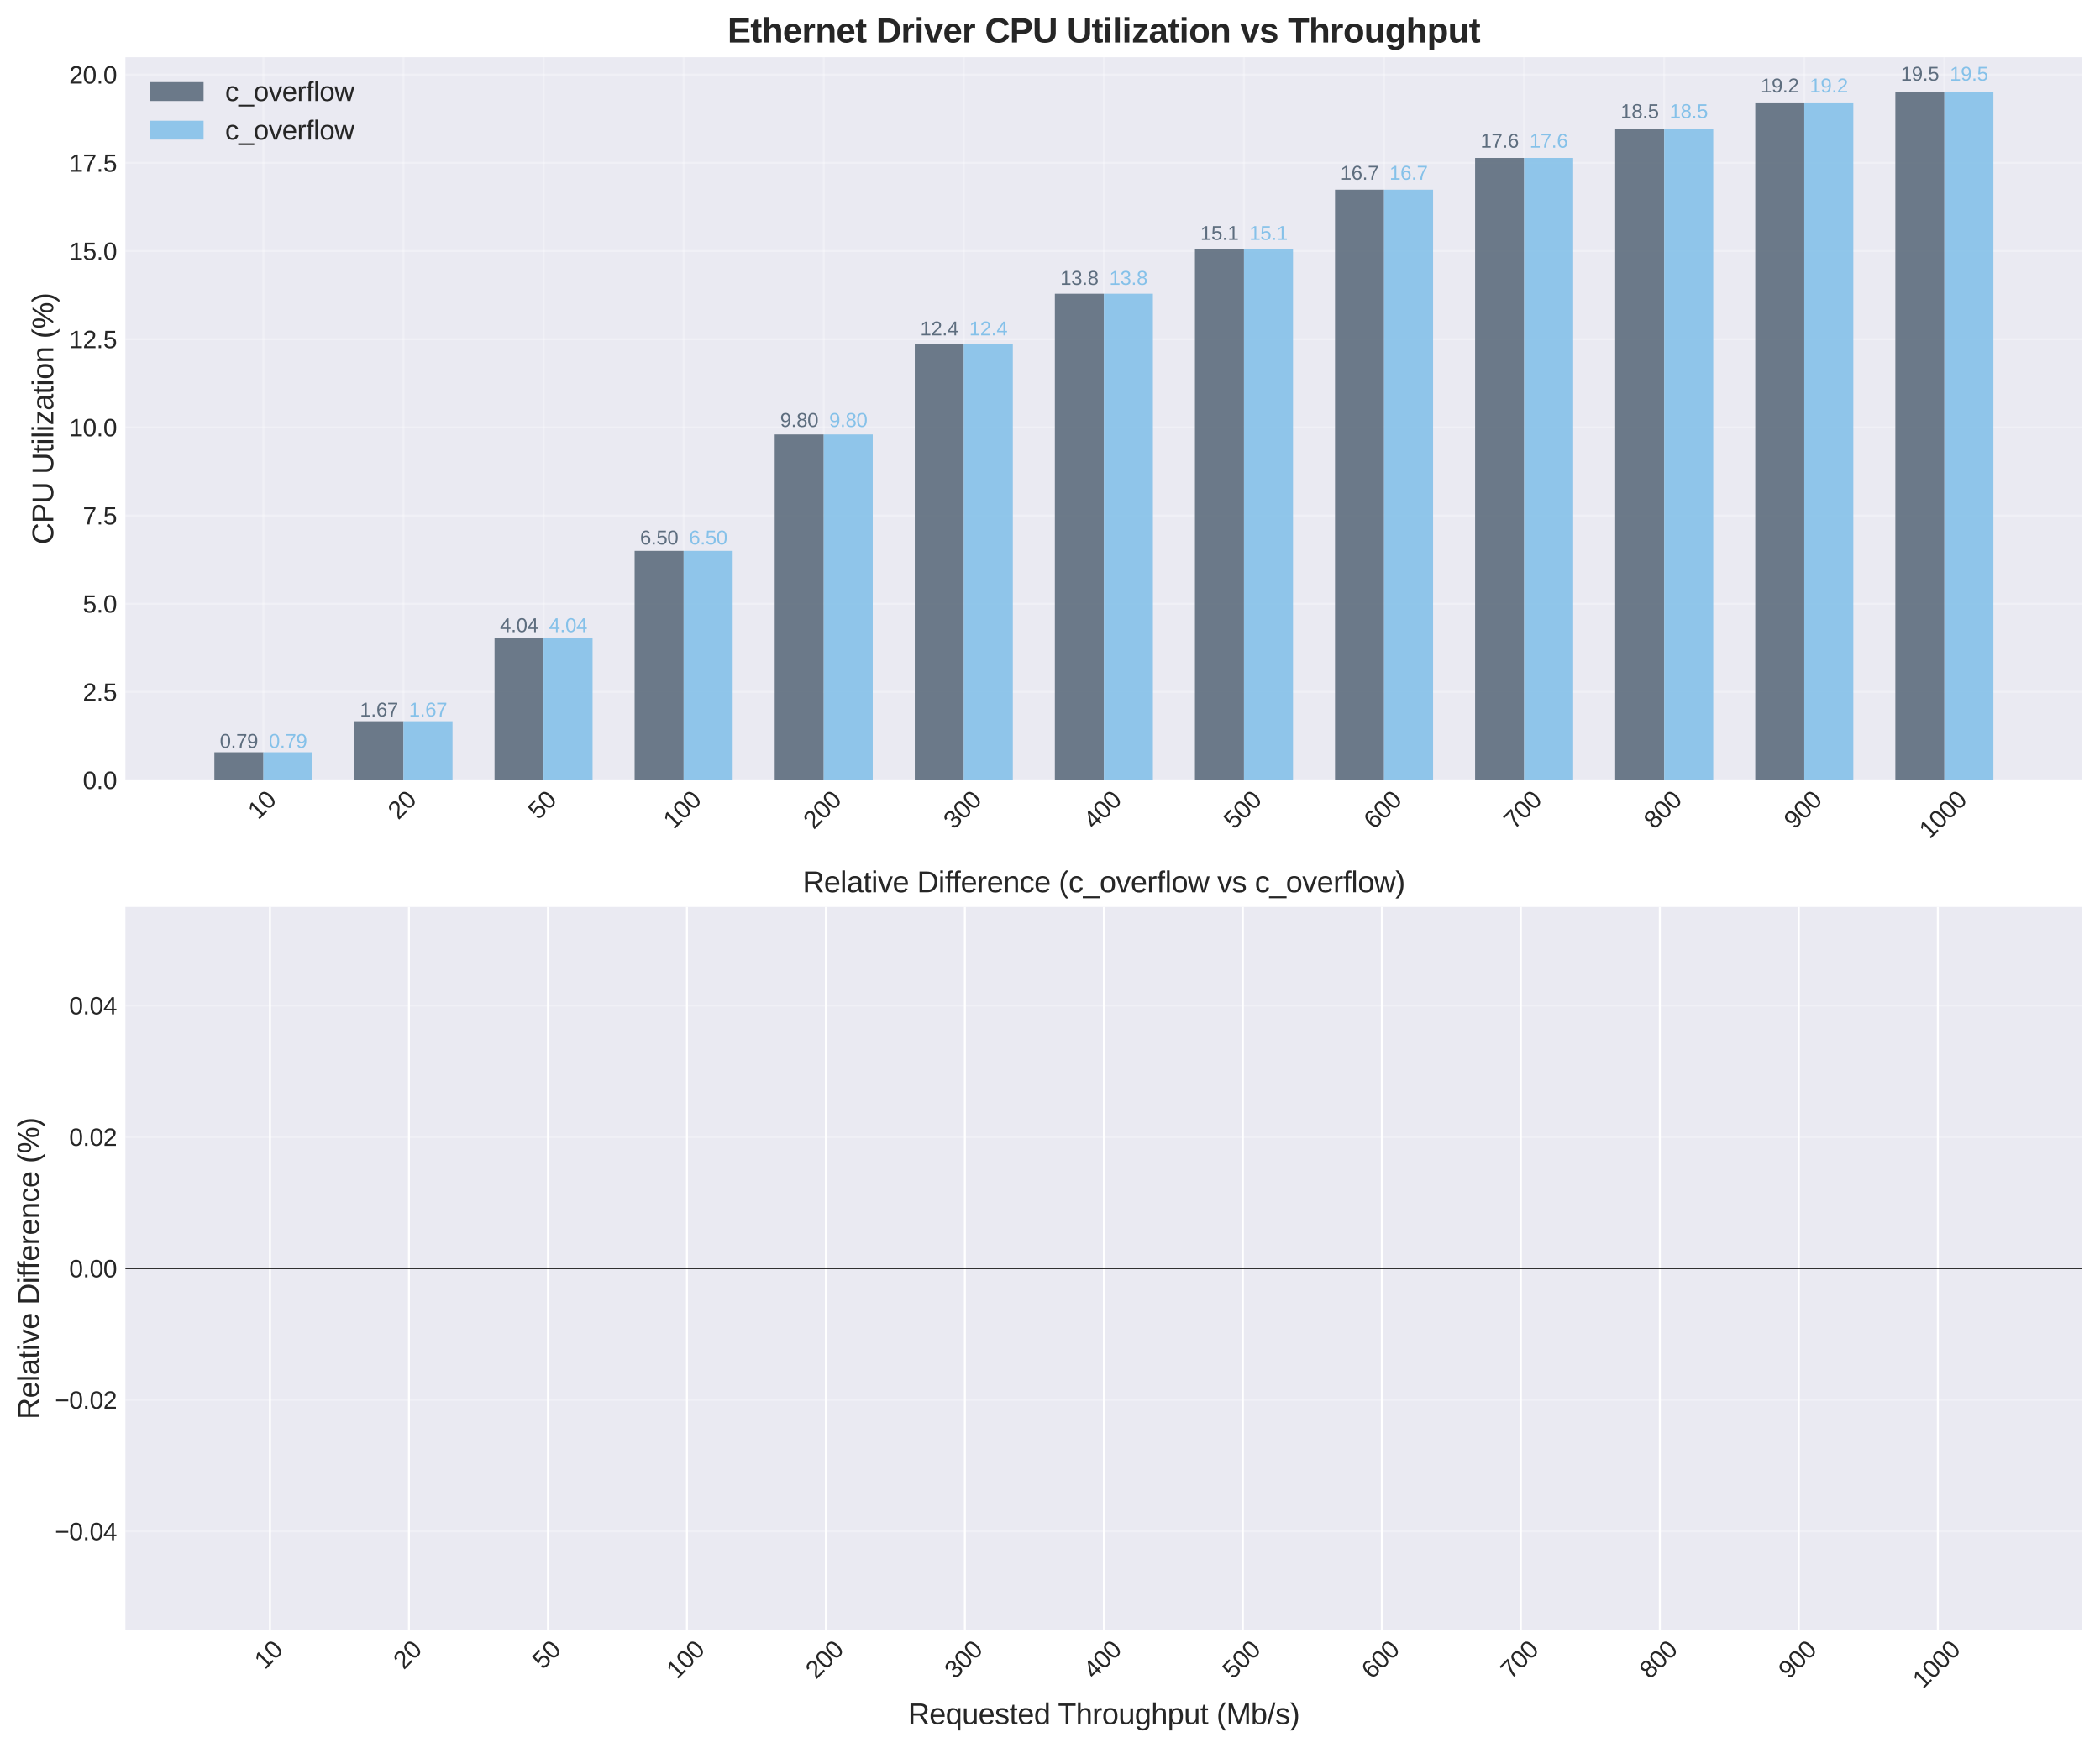 <?xml version="1.0" encoding="utf-8" standalone="no"?>
<!DOCTYPE svg PUBLIC "-//W3C//DTD SVG 1.1//EN"
  "http://www.w3.org/Graphics/SVG/1.1/DTD/svg11.dtd">
<svg xmlns:xlink="http://www.w3.org/1999/xlink" width="857.108pt" height="713.446pt" viewBox="0 0 857.108 713.446" xmlns="http://www.w3.org/2000/svg" version="1.1">
 <defs>
  <style type="text/css">*{stroke-linejoin: round; stroke-linecap: butt}</style>
 </defs>
 <g id="figure_1">
  <g id="patch_1">
   <path d="M 0 713.446 
L 857.108 713.446 
L 857.108 0 
L 0 0 
z
" style="fill: #ffffff"/>
  </g>
  <g id="axes_1">
   <g id="patch_2">
    <path d="M 51.188 318.399 
L 849.908 318.399 
L 849.908 23.346 
L 51.188 23.346 
z
" style="fill: #eaeaf2"/>
   </g>
   <g id="matplotlib.axis_1">
    <g id="xtick_1">
     <g id="line2d_1">
      <path d="M 107.504 318.399 
L 107.504 23.346 
" clip-path="url(#pd86af0434c)" style="fill: none; stroke: #ffffff; stroke-opacity: 0.3; stroke-width: 0.8; stroke-linecap: round"/>
     </g>
     <g id="line2d_2"/>
     <g id="text_1">
      <!-- 10 -->
      <g style="fill: #262626" transform="translate(105.401 334.888) rotate(-45) scale(0.1 -0.1)">
       <defs>
        <path id="LiberationSans-31" d="M 488 0 
L 488 478 
L 1609 478 
L 1609 3866 
L 616 3156 
L 616 3688 
L 1656 4403 
L 2175 4403 
L 2175 478 
L 3247 478 
L 3247 0 
L 488 0 
z
" transform="scale(0.016)"/>
        <path id="LiberationSans-30" d="M 3309 2203 
Q 3309 1100 2920 518 
Q 2531 -63 1772 -63 
Q 1013 -63 631 515 
Q 250 1094 250 2203 
Q 250 3338 620 3903 
Q 991 4469 1791 4469 
Q 2569 4469 2939 3897 
Q 3309 3325 3309 2203 
z
M 2738 2203 
Q 2738 3156 2517 3584 
Q 2297 4013 1791 4013 
Q 1272 4013 1045 3591 
Q 819 3169 819 2203 
Q 819 1266 1048 831 
Q 1278 397 1778 397 
Q 2275 397 2506 840 
Q 2738 1284 2738 2203 
z
" transform="scale(0.016)"/>
       </defs>
       <use xlink:href="#LiberationSans-31"/>
       <use xlink:href="#LiberationSans-30" transform="translate(55.615 0)"/>
      </g>
     </g>
    </g>
    <g id="xtick_2">
     <g id="line2d_3">
      <path d="M 164.678 318.399 
L 164.678 23.346 
" clip-path="url(#pd86af0434c)" style="fill: none; stroke: #ffffff; stroke-opacity: 0.3; stroke-width: 0.8; stroke-linecap: round"/>
     </g>
     <g id="line2d_4"/>
     <g id="text_2">
      <!-- 20 -->
      <g style="fill: #262626" transform="translate(162.574 334.888) rotate(-45) scale(0.1 -0.1)">
       <defs>
        <path id="LiberationSans-32" d="M 322 0 
L 322 397 
Q 481 763 711 1042 
Q 941 1322 1194 1548 
Q 1447 1775 1695 1969 
Q 1944 2163 2144 2356 
Q 2344 2550 2467 2762 
Q 2591 2975 2591 3244 
Q 2591 3606 2378 3806 
Q 2166 4006 1788 4006 
Q 1428 4006 1195 3811 
Q 963 3616 922 3263 
L 347 3316 
Q 409 3844 795 4156 
Q 1181 4469 1788 4469 
Q 2453 4469 2811 4155 
Q 3169 3841 3169 3263 
Q 3169 3006 3051 2753 
Q 2934 2500 2703 2247 
Q 2472 1994 1819 1463 
Q 1459 1169 1246 933 
Q 1034 697 941 478 
L 3238 478 
L 3238 0 
L 322 0 
z
" transform="scale(0.016)"/>
       </defs>
       <use xlink:href="#LiberationSans-32"/>
       <use xlink:href="#LiberationSans-30" transform="translate(55.615 0)"/>
      </g>
     </g>
    </g>
    <g id="xtick_3">
     <g id="line2d_5">
      <path d="M 221.852 318.399 
L 221.852 23.346 
" clip-path="url(#pd86af0434c)" style="fill: none; stroke: #ffffff; stroke-opacity: 0.3; stroke-width: 0.8; stroke-linecap: round"/>
     </g>
     <g id="line2d_6"/>
     <g id="text_3">
      <!-- 50 -->
      <g style="fill: #262626" transform="translate(219.748 334.888) rotate(-45) scale(0.1 -0.1)">
       <defs>
        <path id="LiberationSans-35" d="M 3291 1434 
Q 3291 738 2877 337 
Q 2463 -63 1728 -63 
Q 1113 -63 734 206 
Q 356 475 256 984 
L 825 1050 
Q 1003 397 1741 397 
Q 2194 397 2450 670 
Q 2706 944 2706 1422 
Q 2706 1838 2448 2094 
Q 2191 2350 1753 2350 
Q 1525 2350 1328 2278 
Q 1131 2206 934 2034 
L 384 2034 
L 531 4403 
L 3034 4403 
L 3034 3925 
L 1044 3925 
L 959 2528 
Q 1325 2809 1869 2809 
Q 2519 2809 2905 2428 
Q 3291 2047 3291 1434 
z
" transform="scale(0.016)"/>
       </defs>
       <use xlink:href="#LiberationSans-35"/>
       <use xlink:href="#LiberationSans-30" transform="translate(55.615 0)"/>
      </g>
     </g>
    </g>
    <g id="xtick_4">
     <g id="line2d_7">
      <path d="M 279.026 318.399 
L 279.026 23.346 
" clip-path="url(#pd86af0434c)" style="fill: none; stroke: #ffffff; stroke-opacity: 0.3; stroke-width: 0.8; stroke-linecap: round"/>
     </g>
     <g id="line2d_8"/>
     <g id="text_4">
      <!-- 100 -->
      <g style="fill: #262626" transform="translate(274.956 338.82) rotate(-45) scale(0.1 -0.1)">
       <use xlink:href="#LiberationSans-31"/>
       <use xlink:href="#LiberationSans-30" transform="translate(55.615 0)"/>
       <use xlink:href="#LiberationSans-30" transform="translate(111.23 0)"/>
      </g>
     </g>
    </g>
    <g id="xtick_5">
     <g id="line2d_9">
      <path d="M 336.2 318.399 
L 336.2 23.346 
" clip-path="url(#pd86af0434c)" style="fill: none; stroke: #ffffff; stroke-opacity: 0.3; stroke-width: 0.8; stroke-linecap: round"/>
     </g>
     <g id="line2d_10"/>
     <g id="text_5">
      <!-- 200 -->
      <g style="fill: #262626" transform="translate(332.13 338.82) rotate(-45) scale(0.1 -0.1)">
       <use xlink:href="#LiberationSans-32"/>
       <use xlink:href="#LiberationSans-30" transform="translate(55.615 0)"/>
       <use xlink:href="#LiberationSans-30" transform="translate(111.23 0)"/>
      </g>
     </g>
    </g>
    <g id="xtick_6">
     <g id="line2d_11">
      <path d="M 393.374 318.399 
L 393.374 23.346 
" clip-path="url(#pd86af0434c)" style="fill: none; stroke: #ffffff; stroke-opacity: 0.3; stroke-width: 0.8; stroke-linecap: round"/>
     </g>
     <g id="line2d_12"/>
     <g id="text_6">
      <!-- 300 -->
      <g style="fill: #262626" transform="translate(389.304 338.82) rotate(-45) scale(0.1 -0.1)">
       <defs>
        <path id="LiberationSans-33" d="M 3278 1216 
Q 3278 606 2890 271 
Q 2503 -63 1784 -63 
Q 1116 -63 717 239 
Q 319 541 244 1131 
L 825 1184 
Q 938 403 1784 403 
Q 2209 403 2451 612 
Q 2694 822 2694 1234 
Q 2694 1594 2417 1795 
Q 2141 1997 1619 1997 
L 1300 1997 
L 1300 2484 
L 1606 2484 
Q 2069 2484 2323 2686 
Q 2578 2888 2578 3244 
Q 2578 3597 2370 3801 
Q 2163 4006 1753 4006 
Q 1381 4006 1151 3815 
Q 922 3625 884 3278 
L 319 3322 
Q 381 3863 767 4166 
Q 1153 4469 1759 4469 
Q 2422 4469 2789 4161 
Q 3156 3853 3156 3303 
Q 3156 2881 2920 2617 
Q 2684 2353 2234 2259 
L 2234 2247 
Q 2728 2194 3003 1916 
Q 3278 1638 3278 1216 
z
" transform="scale(0.016)"/>
       </defs>
       <use xlink:href="#LiberationSans-33"/>
       <use xlink:href="#LiberationSans-30" transform="translate(55.615 0)"/>
       <use xlink:href="#LiberationSans-30" transform="translate(111.23 0)"/>
      </g>
     </g>
    </g>
    <g id="xtick_7">
     <g id="line2d_13">
      <path d="M 450.548 318.399 
L 450.548 23.346 
" clip-path="url(#pd86af0434c)" style="fill: none; stroke: #ffffff; stroke-opacity: 0.3; stroke-width: 0.8; stroke-linecap: round"/>
     </g>
     <g id="line2d_14"/>
     <g id="text_7">
      <!-- 400 -->
      <g style="fill: #262626" transform="translate(446.478 338.82) rotate(-45) scale(0.1 -0.1)">
       <defs>
        <path id="LiberationSans-34" d="M 2753 997 
L 2753 0 
L 2222 0 
L 2222 997 
L 147 997 
L 147 1434 
L 2163 4403 
L 2753 4403 
L 2753 1441 
L 3372 1441 
L 3372 997 
L 2753 997 
z
M 2222 3769 
Q 2216 3750 2134 3603 
Q 2053 3456 2013 3397 
L 884 1734 
L 716 1503 
L 666 1441 
L 2222 1441 
L 2222 3769 
z
" transform="scale(0.016)"/>
       </defs>
       <use xlink:href="#LiberationSans-34"/>
       <use xlink:href="#LiberationSans-30" transform="translate(55.615 0)"/>
       <use xlink:href="#LiberationSans-30" transform="translate(111.23 0)"/>
      </g>
     </g>
    </g>
    <g id="xtick_8">
     <g id="line2d_15">
      <path d="M 507.722 318.399 
L 507.722 23.346 
" clip-path="url(#pd86af0434c)" style="fill: none; stroke: #ffffff; stroke-opacity: 0.3; stroke-width: 0.8; stroke-linecap: round"/>
     </g>
     <g id="line2d_16"/>
     <g id="text_8">
      <!-- 500 -->
      <g style="fill: #262626" transform="translate(503.652 338.82) rotate(-45) scale(0.1 -0.1)">
       <use xlink:href="#LiberationSans-35"/>
       <use xlink:href="#LiberationSans-30" transform="translate(55.615 0)"/>
       <use xlink:href="#LiberationSans-30" transform="translate(111.23 0)"/>
      </g>
     </g>
    </g>
    <g id="xtick_9">
     <g id="line2d_17">
      <path d="M 564.896 318.399 
L 564.896 23.346 
" clip-path="url(#pd86af0434c)" style="fill: none; stroke: #ffffff; stroke-opacity: 0.3; stroke-width: 0.8; stroke-linecap: round"/>
     </g>
     <g id="line2d_18"/>
     <g id="text_9">
      <!-- 600 -->
      <g style="fill: #262626" transform="translate(560.826 338.82) rotate(-45) scale(0.1 -0.1)">
       <defs>
        <path id="LiberationSans-36" d="M 3278 1441 
Q 3278 744 2900 340 
Q 2522 -63 1856 -63 
Q 1113 -63 719 490 
Q 325 1044 325 2100 
Q 325 3244 734 3856 
Q 1144 4469 1900 4469 
Q 2897 4469 3156 3572 
L 2619 3475 
Q 2453 4013 1894 4013 
Q 1413 4013 1148 3564 
Q 884 3116 884 2266 
Q 1038 2550 1316 2698 
Q 1594 2847 1953 2847 
Q 2563 2847 2920 2465 
Q 3278 2084 3278 1441 
z
M 2706 1416 
Q 2706 1894 2472 2153 
Q 2238 2413 1819 2413 
Q 1425 2413 1183 2183 
Q 941 1953 941 1550 
Q 941 1041 1192 716 
Q 1444 391 1838 391 
Q 2244 391 2475 664 
Q 2706 938 2706 1416 
z
" transform="scale(0.016)"/>
       </defs>
       <use xlink:href="#LiberationSans-36"/>
       <use xlink:href="#LiberationSans-30" transform="translate(55.615 0)"/>
       <use xlink:href="#LiberationSans-30" transform="translate(111.23 0)"/>
      </g>
     </g>
    </g>
    <g id="xtick_10">
     <g id="line2d_19">
      <path d="M 622.07 318.399 
L 622.07 23.346 
" clip-path="url(#pd86af0434c)" style="fill: none; stroke: #ffffff; stroke-opacity: 0.3; stroke-width: 0.8; stroke-linecap: round"/>
     </g>
     <g id="line2d_20"/>
     <g id="text_10">
      <!-- 700 -->
      <g style="fill: #262626" transform="translate(618 338.82) rotate(-45) scale(0.1 -0.1)">
       <defs>
        <path id="LiberationSans-37" d="M 3238 3947 
Q 2563 2916 2284 2331 
Q 2006 1747 1867 1178 
Q 1728 609 1728 0 
L 1141 0 
Q 1141 844 1498 1776 
Q 1856 2709 2694 3925 
L 328 3925 
L 328 4403 
L 3238 4403 
L 3238 3947 
z
" transform="scale(0.016)"/>
       </defs>
       <use xlink:href="#LiberationSans-37"/>
       <use xlink:href="#LiberationSans-30" transform="translate(55.615 0)"/>
       <use xlink:href="#LiberationSans-30" transform="translate(111.23 0)"/>
      </g>
     </g>
    </g>
    <g id="xtick_11">
     <g id="line2d_21">
      <path d="M 679.244 318.399 
L 679.244 23.346 
" clip-path="url(#pd86af0434c)" style="fill: none; stroke: #ffffff; stroke-opacity: 0.3; stroke-width: 0.8; stroke-linecap: round"/>
     </g>
     <g id="line2d_22"/>
     <g id="text_11">
      <!-- 800 -->
      <g style="fill: #262626" transform="translate(675.174 338.82) rotate(-45) scale(0.1 -0.1)">
       <defs>
        <path id="LiberationSans-38" d="M 3281 1228 
Q 3281 619 2893 278 
Q 2506 -63 1781 -63 
Q 1075 -63 676 271 
Q 278 606 278 1222 
Q 278 1653 525 1947 
Q 772 2241 1156 2303 
L 1156 2316 
Q 797 2400 589 2681 
Q 381 2963 381 3341 
Q 381 3844 757 4156 
Q 1134 4469 1769 4469 
Q 2419 4469 2795 4162 
Q 3172 3856 3172 3334 
Q 3172 2956 2962 2675 
Q 2753 2394 2391 2322 
L 2391 2309 
Q 2813 2241 3047 1952 
Q 3281 1663 3281 1228 
z
M 2588 3303 
Q 2588 4050 1769 4050 
Q 1372 4050 1164 3862 
Q 956 3675 956 3303 
Q 956 2925 1170 2726 
Q 1384 2528 1775 2528 
Q 2172 2528 2380 2711 
Q 2588 2894 2588 3303 
z
M 2697 1281 
Q 2697 1691 2453 1898 
Q 2209 2106 1769 2106 
Q 1341 2106 1100 1882 
Q 859 1659 859 1269 
Q 859 359 1788 359 
Q 2247 359 2472 579 
Q 2697 800 2697 1281 
z
" transform="scale(0.016)"/>
       </defs>
       <use xlink:href="#LiberationSans-38"/>
       <use xlink:href="#LiberationSans-30" transform="translate(55.615 0)"/>
       <use xlink:href="#LiberationSans-30" transform="translate(111.23 0)"/>
      </g>
     </g>
    </g>
    <g id="xtick_12">
     <g id="line2d_23">
      <path d="M 736.418 318.399 
L 736.418 23.346 
" clip-path="url(#pd86af0434c)" style="fill: none; stroke: #ffffff; stroke-opacity: 0.3; stroke-width: 0.8; stroke-linecap: round"/>
     </g>
     <g id="line2d_24"/>
     <g id="text_12">
      <!-- 900 -->
      <g style="fill: #262626" transform="translate(732.348 338.82) rotate(-45) scale(0.1 -0.1)">
       <defs>
        <path id="LiberationSans-39" d="M 3256 2291 
Q 3256 1156 2842 546 
Q 2428 -63 1663 -63 
Q 1147 -63 836 154 
Q 525 372 391 856 
L 928 941 
Q 1097 391 1672 391 
Q 2156 391 2422 841 
Q 2688 1291 2700 2125 
Q 2575 1844 2272 1673 
Q 1969 1503 1606 1503 
Q 1013 1503 656 1909 
Q 300 2316 300 2988 
Q 300 3678 687 4073 
Q 1075 4469 1766 4469 
Q 2500 4469 2878 3925 
Q 3256 3381 3256 2291 
z
M 2644 2834 
Q 2644 3366 2400 3689 
Q 2156 4013 1747 4013 
Q 1341 4013 1106 3736 
Q 872 3459 872 2988 
Q 872 2506 1106 2226 
Q 1341 1947 1741 1947 
Q 1984 1947 2193 2058 
Q 2403 2169 2523 2372 
Q 2644 2575 2644 2834 
z
" transform="scale(0.016)"/>
       </defs>
       <use xlink:href="#LiberationSans-39"/>
       <use xlink:href="#LiberationSans-30" transform="translate(55.615 0)"/>
       <use xlink:href="#LiberationSans-30" transform="translate(111.23 0)"/>
      </g>
     </g>
    </g>
    <g id="xtick_13">
     <g id="line2d_25">
      <path d="M 793.591 318.399 
L 793.591 23.346 
" clip-path="url(#pd86af0434c)" style="fill: none; stroke: #ffffff; stroke-opacity: 0.3; stroke-width: 0.8; stroke-linecap: round"/>
     </g>
     <g id="line2d_26"/>
     <g id="text_13">
      <!-- 1000 -->
      <g style="fill: #262626" transform="translate(787.556 342.752) rotate(-45) scale(0.1 -0.1)">
       <use xlink:href="#LiberationSans-31"/>
       <use xlink:href="#LiberationSans-30" transform="translate(55.615 0)"/>
       <use xlink:href="#LiberationSans-30" transform="translate(111.23 0)"/>
       <use xlink:href="#LiberationSans-30" transform="translate(166.846 0)"/>
      </g>
     </g>
    </g>
   </g>
   <g id="matplotlib.axis_2">
    <g id="ytick_1">
     <g id="line2d_27">
      <path d="M 51.188 318.399 
L 849.908 318.399 
" clip-path="url(#pd86af0434c)" style="fill: none; stroke: #ffffff; stroke-opacity: 0.3; stroke-width: 0.8; stroke-linecap: round"/>
     </g>
     <g id="line2d_28"/>
     <g id="text_14">
      <!-- 0.0 -->
      <g style="fill: #262626" transform="translate(33.788 322.022) scale(0.1 -0.1)">
       <defs>
        <path id="LiberationSans-2e" d="M 584 0 
L 584 684 
L 1194 684 
L 1194 0 
L 584 0 
z
" transform="scale(0.016)"/>
       </defs>
       <use xlink:href="#LiberationSans-30"/>
       <use xlink:href="#LiberationSans-2e" transform="translate(55.615 0)"/>
       <use xlink:href="#LiberationSans-30" transform="translate(83.398 0)"/>
      </g>
     </g>
    </g>
    <g id="ytick_2">
     <g id="line2d_29">
      <path d="M 51.188 282.41 
L 849.908 282.41 
" clip-path="url(#pd86af0434c)" style="fill: none; stroke: #ffffff; stroke-opacity: 0.3; stroke-width: 0.8; stroke-linecap: round"/>
     </g>
     <g id="line2d_30"/>
     <g id="text_15">
      <!-- 2.5 -->
      <g style="fill: #262626" transform="translate(33.788 286.033) scale(0.1 -0.1)">
       <use xlink:href="#LiberationSans-32"/>
       <use xlink:href="#LiberationSans-2e" transform="translate(55.615 0)"/>
       <use xlink:href="#LiberationSans-35" transform="translate(83.398 0)"/>
      </g>
     </g>
    </g>
    <g id="ytick_3">
     <g id="line2d_31">
      <path d="M 51.188 246.421 
L 849.908 246.421 
" clip-path="url(#pd86af0434c)" style="fill: none; stroke: #ffffff; stroke-opacity: 0.3; stroke-width: 0.8; stroke-linecap: round"/>
     </g>
     <g id="line2d_32"/>
     <g id="text_16">
      <!-- 5.0 -->
      <g style="fill: #262626" transform="translate(33.788 250.044) scale(0.1 -0.1)">
       <use xlink:href="#LiberationSans-35"/>
       <use xlink:href="#LiberationSans-2e" transform="translate(55.615 0)"/>
       <use xlink:href="#LiberationSans-30" transform="translate(83.398 0)"/>
      </g>
     </g>
    </g>
    <g id="ytick_4">
     <g id="line2d_33">
      <path d="M 51.188 210.432 
L 849.908 210.432 
" clip-path="url(#pd86af0434c)" style="fill: none; stroke: #ffffff; stroke-opacity: 0.3; stroke-width: 0.8; stroke-linecap: round"/>
     </g>
     <g id="line2d_34"/>
     <g id="text_17">
      <!-- 7.5 -->
      <g style="fill: #262626" transform="translate(33.788 214.055) scale(0.1 -0.1)">
       <use xlink:href="#LiberationSans-37"/>
       <use xlink:href="#LiberationSans-2e" transform="translate(55.615 0)"/>
       <use xlink:href="#LiberationSans-35" transform="translate(83.398 0)"/>
      </g>
     </g>
    </g>
    <g id="ytick_5">
     <g id="line2d_35">
      <path d="M 51.188 174.442 
L 849.908 174.442 
" clip-path="url(#pd86af0434c)" style="fill: none; stroke: #ffffff; stroke-opacity: 0.3; stroke-width: 0.8; stroke-linecap: round"/>
     </g>
     <g id="line2d_36"/>
     <g id="text_18">
      <!-- 10.0 -->
      <g style="fill: #262626" transform="translate(28.227 178.066) scale(0.1 -0.1)">
       <use xlink:href="#LiberationSans-31"/>
       <use xlink:href="#LiberationSans-30" transform="translate(55.615 0)"/>
       <use xlink:href="#LiberationSans-2e" transform="translate(111.23 0)"/>
       <use xlink:href="#LiberationSans-30" transform="translate(139.014 0)"/>
      </g>
     </g>
    </g>
    <g id="ytick_6">
     <g id="line2d_37">
      <path d="M 51.188 138.453 
L 849.908 138.453 
" clip-path="url(#pd86af0434c)" style="fill: none; stroke: #ffffff; stroke-opacity: 0.3; stroke-width: 0.8; stroke-linecap: round"/>
     </g>
     <g id="line2d_38"/>
     <g id="text_19">
      <!-- 12.5 -->
      <g style="fill: #262626" transform="translate(28.227 142.077) scale(0.1 -0.1)">
       <use xlink:href="#LiberationSans-31"/>
       <use xlink:href="#LiberationSans-32" transform="translate(55.615 0)"/>
       <use xlink:href="#LiberationSans-2e" transform="translate(111.23 0)"/>
       <use xlink:href="#LiberationSans-35" transform="translate(139.014 0)"/>
      </g>
     </g>
    </g>
    <g id="ytick_7">
     <g id="line2d_39">
      <path d="M 51.188 102.464 
L 849.908 102.464 
" clip-path="url(#pd86af0434c)" style="fill: none; stroke: #ffffff; stroke-opacity: 0.3; stroke-width: 0.8; stroke-linecap: round"/>
     </g>
     <g id="line2d_40"/>
     <g id="text_20">
      <!-- 15.0 -->
      <g style="fill: #262626" transform="translate(28.227 106.088) scale(0.1 -0.1)">
       <use xlink:href="#LiberationSans-31"/>
       <use xlink:href="#LiberationSans-35" transform="translate(55.615 0)"/>
       <use xlink:href="#LiberationSans-2e" transform="translate(111.23 0)"/>
       <use xlink:href="#LiberationSans-30" transform="translate(139.014 0)"/>
      </g>
     </g>
    </g>
    <g id="ytick_8">
     <g id="line2d_41">
      <path d="M 51.188 66.475 
L 849.908 66.475 
" clip-path="url(#pd86af0434c)" style="fill: none; stroke: #ffffff; stroke-opacity: 0.3; stroke-width: 0.8; stroke-linecap: round"/>
     </g>
     <g id="line2d_42"/>
     <g id="text_21">
      <!-- 17.5 -->
      <g style="fill: #262626" transform="translate(28.227 70.098) scale(0.1 -0.1)">
       <use xlink:href="#LiberationSans-31"/>
       <use xlink:href="#LiberationSans-37" transform="translate(55.615 0)"/>
       <use xlink:href="#LiberationSans-2e" transform="translate(111.23 0)"/>
       <use xlink:href="#LiberationSans-35" transform="translate(139.014 0)"/>
      </g>
     </g>
    </g>
    <g id="ytick_9">
     <g id="line2d_43">
      <path d="M 51.188 30.486 
L 849.908 30.486 
" clip-path="url(#pd86af0434c)" style="fill: none; stroke: #ffffff; stroke-opacity: 0.3; stroke-width: 0.8; stroke-linecap: round"/>
     </g>
     <g id="line2d_44"/>
     <g id="text_22">
      <!-- 20.0 -->
      <g style="fill: #262626" transform="translate(28.227 34.109) scale(0.1 -0.1)">
       <use xlink:href="#LiberationSans-32"/>
       <use xlink:href="#LiberationSans-30" transform="translate(55.615 0)"/>
       <use xlink:href="#LiberationSans-2e" transform="translate(111.23 0)"/>
       <use xlink:href="#LiberationSans-30" transform="translate(139.014 0)"/>
      </g>
     </g>
    </g>
    <g id="text_23">
     <!-- CPU Utilization (%) -->
     <g style="fill: #262626" transform="translate(21.737 222.215) rotate(-90) scale(0.12 -0.12)">
      <defs>
       <path id="LiberationSans-43" d="M 2475 3981 
Q 1744 3981 1337 3511 
Q 931 3041 931 2222 
Q 931 1413 1354 920 
Q 1778 428 2500 428 
Q 3425 428 3891 1344 
L 4378 1100 
Q 4106 531 3614 234 
Q 3122 -63 2472 -63 
Q 1806 -63 1320 214 
Q 834 491 579 1005 
Q 325 1519 325 2222 
Q 325 3275 894 3872 
Q 1463 4469 2469 4469 
Q 3172 4469 3644 4194 
Q 4116 3919 4338 3378 
L 3772 3191 
Q 3619 3575 3280 3778 
Q 2941 3981 2475 3981 
z
" transform="scale(0.016)"/>
       <path id="LiberationSans-50" d="M 3931 3078 
Q 3931 2453 3523 2084 
Q 3116 1716 2416 1716 
L 1122 1716 
L 1122 0 
L 525 0 
L 525 4403 
L 2378 4403 
Q 3119 4403 3525 4056 
Q 3931 3709 3931 3078 
z
M 3331 3072 
Q 3331 3925 2306 3925 
L 1122 3925 
L 1122 2188 
L 2331 2188 
Q 3331 2188 3331 3072 
z
" transform="scale(0.016)"/>
       <path id="LiberationSans-55" d="M 2284 -63 
Q 1744 -63 1341 134 
Q 938 331 716 706 
Q 494 1081 494 1600 
L 494 4403 
L 1091 4403 
L 1091 1650 
Q 1091 1047 1397 734 
Q 1703 422 2281 422 
Q 2875 422 3204 745 
Q 3534 1069 3534 1691 
L 3534 4403 
L 4128 4403 
L 4128 1656 
Q 4128 1122 3901 734 
Q 3675 347 3261 142 
Q 2847 -63 2284 -63 
z
" transform="scale(0.016)"/>
       <path id="LiberationSans-20" transform="scale(0.016)"/>
       <path id="LiberationSans-74" d="M 1731 25 
Q 1453 -50 1163 -50 
Q 488 -50 488 716 
L 488 2972 
L 97 2972 
L 97 3381 
L 509 3381 
L 675 4138 
L 1050 4138 
L 1050 3381 
L 1675 3381 
L 1675 2972 
L 1050 2972 
L 1050 838 
Q 1050 594 1129 495 
Q 1209 397 1406 397 
Q 1519 397 1731 441 
L 1731 25 
z
" transform="scale(0.016)"/>
       <path id="LiberationSans-69" d="M 428 4100 
L 428 4638 
L 991 4638 
L 991 4100 
L 428 4100 
z
M 428 0 
L 428 3381 
L 991 3381 
L 991 0 
L 428 0 
z
" transform="scale(0.016)"/>
       <path id="LiberationSans-6c" d="M 431 0 
L 431 4638 
L 994 4638 
L 994 0 
L 431 0 
z
" transform="scale(0.016)"/>
       <path id="LiberationSans-7a" d="M 259 0 
L 259 428 
L 2150 2947 
L 366 2947 
L 366 3381 
L 2816 3381 
L 2816 2953 
L 922 434 
L 2881 434 
L 2881 0 
L 259 0 
z
" transform="scale(0.016)"/>
       <path id="LiberationSans-61" d="M 1294 -63 
Q 784 -63 528 206 
Q 272 475 272 944 
Q 272 1469 617 1750 
Q 963 2031 1731 2050 
L 2491 2063 
L 2491 2247 
Q 2491 2659 2316 2837 
Q 2141 3016 1766 3016 
Q 1388 3016 1216 2887 
Q 1044 2759 1009 2478 
L 422 2531 
Q 566 3444 1778 3444 
Q 2416 3444 2737 3151 
Q 3059 2859 3059 2306 
L 3059 850 
Q 3059 600 3125 473 
Q 3191 347 3375 347 
Q 3456 347 3559 369 
L 3559 19 
Q 3347 -31 3125 -31 
Q 2813 -31 2670 133 
Q 2528 297 2509 647 
L 2491 647 
Q 2275 259 1989 98 
Q 1703 -63 1294 -63 
z
M 1422 359 
Q 1731 359 1972 500 
Q 2213 641 2352 886 
Q 2491 1131 2491 1391 
L 2491 1669 
L 1875 1656 
Q 1478 1650 1273 1575 
Q 1069 1500 959 1344 
Q 850 1188 850 934 
Q 850 659 998 509 
Q 1147 359 1422 359 
z
" transform="scale(0.016)"/>
       <path id="LiberationSans-6f" d="M 3291 1694 
Q 3291 806 2900 371 
Q 2509 -63 1766 -63 
Q 1025 -63 647 389 
Q 269 841 269 1694 
Q 269 3444 1784 3444 
Q 2559 3444 2925 3017 
Q 3291 2591 3291 1694 
z
M 2700 1694 
Q 2700 2394 2492 2711 
Q 2284 3028 1794 3028 
Q 1300 3028 1079 2704 
Q 859 2381 859 1694 
Q 859 1025 1076 689 
Q 1294 353 1759 353 
Q 2266 353 2483 678 
Q 2700 1003 2700 1694 
z
" transform="scale(0.016)"/>
       <path id="LiberationSans-6e" d="M 2578 0 
L 2578 2144 
Q 2578 2478 2512 2662 
Q 2447 2847 2303 2928 
Q 2159 3009 1881 3009 
Q 1475 3009 1240 2731 
Q 1006 2453 1006 1959 
L 1006 0 
L 444 0 
L 444 2659 
Q 444 3250 425 3381 
L 956 3381 
Q 959 3366 962 3297 
Q 966 3228 970 3139 
Q 975 3050 981 2803 
L 991 2803 
Q 1184 3153 1439 3298 
Q 1694 3444 2072 3444 
Q 2628 3444 2886 3167 
Q 3144 2891 3144 2253 
L 3144 0 
L 2578 0 
z
" transform="scale(0.016)"/>
       <path id="LiberationSans-28" d="M 397 1663 
Q 397 2566 680 3284 
Q 963 4003 1550 4638 
L 2094 4638 
Q 1509 3988 1236 3256 
Q 963 2525 963 1656 
Q 963 791 1233 62 
Q 1503 -666 2094 -1325 
L 1550 -1325 
Q 959 -688 678 32 
Q 397 753 397 1650 
L 397 1663 
z
" transform="scale(0.016)"/>
       <path id="LiberationSans-25" d="M 5463 1356 
Q 5463 684 5209 323 
Q 4956 -38 4463 -38 
Q 3975 -38 3726 314 
Q 3478 666 3478 1356 
Q 3478 2069 3717 2417 
Q 3956 2766 4475 2766 
Q 4988 2766 5225 2408 
Q 5463 2050 5463 1356 
z
M 1647 0 
L 1163 0 
L 4044 4403 
L 4534 4403 
L 1647 0 
z
M 1231 4441 
Q 1728 4441 1968 4091 
Q 2209 3741 2209 3047 
Q 2209 2369 1961 2003 
Q 1713 1638 1219 1638 
Q 725 1638 476 2000 
Q 228 2363 228 3047 
Q 228 3744 468 4092 
Q 709 4441 1231 4441 
z
M 5000 1356 
Q 5000 1916 4879 2167 
Q 4759 2419 4475 2419 
Q 4191 2419 4064 2172 
Q 3938 1925 3938 1356 
Q 3938 822 4061 564 
Q 4184 306 4469 306 
Q 4744 306 4872 567 
Q 5000 828 5000 1356 
z
M 1750 3047 
Q 1750 3597 1631 3850 
Q 1513 4103 1231 4103 
Q 938 4103 813 3854 
Q 688 3606 688 3047 
Q 688 2506 813 2248 
Q 938 1991 1225 1991 
Q 1497 1991 1623 2253 
Q 1750 2516 1750 3047 
z
" transform="scale(0.016)"/>
       <path id="LiberationSans-29" d="M 1734 1650 
Q 1734 747 1451 28 
Q 1169 -691 581 -1325 
L 38 -1325 
Q 625 -669 897 57 
Q 1169 784 1169 1656 
Q 1169 2528 895 3256 
Q 622 3984 38 4638 
L 581 4638 
Q 1172 4000 1453 3279 
Q 1734 2559 1734 1663 
L 1734 1650 
z
" transform="scale(0.016)"/>
      </defs>
      <use xlink:href="#LiberationSans-43"/>
      <use xlink:href="#LiberationSans-50" transform="translate(72.217 0)"/>
      <use xlink:href="#LiberationSans-55" transform="translate(138.916 0)"/>
      <use xlink:href="#LiberationSans-20" transform="translate(211.133 0)"/>
      <use xlink:href="#LiberationSans-55" transform="translate(238.916 0)"/>
      <use xlink:href="#LiberationSans-74" transform="translate(311.133 0)"/>
      <use xlink:href="#LiberationSans-69" transform="translate(338.916 0)"/>
      <use xlink:href="#LiberationSans-6c" transform="translate(361.133 0)"/>
      <use xlink:href="#LiberationSans-69" transform="translate(383.35 0)"/>
      <use xlink:href="#LiberationSans-7a" transform="translate(405.566 0)"/>
      <use xlink:href="#LiberationSans-61" transform="translate(455.566 0)"/>
      <use xlink:href="#LiberationSans-74" transform="translate(511.182 0)"/>
      <use xlink:href="#LiberationSans-69" transform="translate(538.965 0)"/>
      <use xlink:href="#LiberationSans-6f" transform="translate(561.182 0)"/>
      <use xlink:href="#LiberationSans-6e" transform="translate(616.797 0)"/>
      <use xlink:href="#LiberationSans-20" transform="translate(672.412 0)"/>
      <use xlink:href="#LiberationSans-28" transform="translate(700.195 0)"/>
      <use xlink:href="#LiberationSans-25" transform="translate(733.496 0)"/>
      <use xlink:href="#LiberationSans-29" transform="translate(822.412 0)"/>
     </g>
    </g>
   </g>
   <g id="patch_3">
    <path d="M 87.493 318.399 
L 107.504 318.399 
L 107.504 307.026 
L 87.493 307.026 
z
" clip-path="url(#pd86af0434c)" style="fill: #5d6d7e; opacity: 0.9"/>
   </g>
   <g id="patch_4">
    <path d="M 144.667 318.399 
L 164.678 318.399 
L 164.678 294.358 
L 144.667 294.358 
z
" clip-path="url(#pd86af0434c)" style="fill: #5d6d7e; opacity: 0.9"/>
   </g>
   <g id="patch_5">
    <path d="M 201.841 318.399 
L 221.852 318.399 
L 221.852 260.241 
L 201.841 260.241 
z
" clip-path="url(#pd86af0434c)" style="fill: #5d6d7e; opacity: 0.9"/>
   </g>
   <g id="patch_6">
    <path d="M 259.015 318.399 
L 279.026 318.399 
L 279.026 224.827 
L 259.015 224.827 
z
" clip-path="url(#pd86af0434c)" style="fill: #5d6d7e; opacity: 0.9"/>
   </g>
   <g id="patch_7">
    <path d="M 316.189 318.399 
L 336.2 318.399 
L 336.2 177.322 
L 316.189 177.322 
z
" clip-path="url(#pd86af0434c)" style="fill: #5d6d7e; opacity: 0.9"/>
   </g>
   <g id="patch_8">
    <path d="M 373.363 318.399 
L 393.374 318.399 
L 393.374 140.325 
L 373.363 140.325 
z
" clip-path="url(#pd86af0434c)" style="fill: #5d6d7e; opacity: 0.9"/>
   </g>
   <g id="patch_9">
    <path d="M 430.537 318.399 
L 450.548 318.399 
L 450.548 119.883 
L 430.537 119.883 
z
" clip-path="url(#pd86af0434c)" style="fill: #5d6d7e; opacity: 0.9"/>
   </g>
   <g id="patch_10">
    <path d="M 487.711 318.399 
L 507.722 318.399 
L 507.722 101.744 
L 487.711 101.744 
z
" clip-path="url(#pd86af0434c)" style="fill: #5d6d7e; opacity: 0.9"/>
   </g>
   <g id="patch_11">
    <path d="M 544.885 318.399 
L 564.896 318.399 
L 564.896 77.416 
L 544.885 77.416 
z
" clip-path="url(#pd86af0434c)" style="fill: #5d6d7e; opacity: 0.9"/>
   </g>
   <g id="patch_12">
    <path d="M 602.059 318.399 
L 622.07 318.399 
L 622.07 64.46 
L 602.059 64.46 
z
" clip-path="url(#pd86af0434c)" style="fill: #5d6d7e; opacity: 0.9"/>
   </g>
   <g id="patch_13">
    <path d="M 659.233 318.399 
L 679.244 318.399 
L 679.244 52.511 
L 659.233 52.511 
z
" clip-path="url(#pd86af0434c)" style="fill: #5d6d7e; opacity: 0.9"/>
   </g>
   <g id="patch_14">
    <path d="M 716.407 318.399 
L 736.418 318.399 
L 736.418 42.146 
L 716.407 42.146 
z
" clip-path="url(#pd86af0434c)" style="fill: #5d6d7e; opacity: 0.9"/>
   </g>
   <g id="patch_15">
    <path d="M 773.581 318.399 
L 793.591 318.399 
L 793.591 37.396 
L 773.581 37.396 
z
" clip-path="url(#pd86af0434c)" style="fill: #5d6d7e; opacity: 0.9"/>
   </g>
   <g id="patch_16">
    <path d="M 107.504 318.399 
L 127.515 318.399 
L 127.515 307.026 
L 107.504 307.026 
z
" clip-path="url(#pd86af0434c)" style="fill: #85c1e9; opacity: 0.9"/>
   </g>
   <g id="patch_17">
    <path d="M 164.678 318.399 
L 184.689 318.399 
L 184.689 294.358 
L 164.678 294.358 
z
" clip-path="url(#pd86af0434c)" style="fill: #85c1e9; opacity: 0.9"/>
   </g>
   <g id="patch_18">
    <path d="M 221.852 318.399 
L 241.863 318.399 
L 241.863 260.241 
L 221.852 260.241 
z
" clip-path="url(#pd86af0434c)" style="fill: #85c1e9; opacity: 0.9"/>
   </g>
   <g id="patch_19">
    <path d="M 279.026 318.399 
L 299.037 318.399 
L 299.037 224.827 
L 279.026 224.827 
z
" clip-path="url(#pd86af0434c)" style="fill: #85c1e9; opacity: 0.9"/>
   </g>
   <g id="patch_20">
    <path d="M 336.2 318.399 
L 356.211 318.399 
L 356.211 177.322 
L 336.2 177.322 
z
" clip-path="url(#pd86af0434c)" style="fill: #85c1e9; opacity: 0.9"/>
   </g>
   <g id="patch_21">
    <path d="M 393.374 318.399 
L 413.385 318.399 
L 413.385 140.325 
L 393.374 140.325 
z
" clip-path="url(#pd86af0434c)" style="fill: #85c1e9; opacity: 0.9"/>
   </g>
   <g id="patch_22">
    <path d="M 450.548 318.399 
L 470.559 318.399 
L 470.559 119.883 
L 450.548 119.883 
z
" clip-path="url(#pd86af0434c)" style="fill: #85c1e9; opacity: 0.9"/>
   </g>
   <g id="patch_23">
    <path d="M 507.722 318.399 
L 527.733 318.399 
L 527.733 101.744 
L 507.722 101.744 
z
" clip-path="url(#pd86af0434c)" style="fill: #85c1e9; opacity: 0.9"/>
   </g>
   <g id="patch_24">
    <path d="M 564.896 318.399 
L 584.907 318.399 
L 584.907 77.416 
L 564.896 77.416 
z
" clip-path="url(#pd86af0434c)" style="fill: #85c1e9; opacity: 0.9"/>
   </g>
   <g id="patch_25">
    <path d="M 622.07 318.399 
L 642.081 318.399 
L 642.081 64.46 
L 622.07 64.46 
z
" clip-path="url(#pd86af0434c)" style="fill: #85c1e9; opacity: 0.9"/>
   </g>
   <g id="patch_26">
    <path d="M 679.244 318.399 
L 699.254 318.399 
L 699.254 52.511 
L 679.244 52.511 
z
" clip-path="url(#pd86af0434c)" style="fill: #85c1e9; opacity: 0.9"/>
   </g>
   <g id="patch_27">
    <path d="M 736.418 318.399 
L 756.428 318.399 
L 756.428 42.146 
L 736.418 42.146 
z
" clip-path="url(#pd86af0434c)" style="fill: #85c1e9; opacity: 0.9"/>
   </g>
   <g id="patch_28">
    <path d="M 793.591 318.399 
L 813.602 318.399 
L 813.602 37.396 
L 793.591 37.396 
z
" clip-path="url(#pd86af0434c)" style="fill: #85c1e9; opacity: 0.9"/>
   </g>
   <g id="patch_29">
    <path d="M 51.188 318.399 
L 51.188 23.346 
" style="fill: none"/>
   </g>
   <g id="patch_30">
    <path d="M 849.908 318.399 
L 849.908 23.346 
" style="fill: none"/>
   </g>
   <g id="patch_31">
    <path d="M 51.188 318.399 
L 849.908 318.399 
" style="fill: none"/>
   </g>
   <g id="patch_32">
    <path d="M 51.188 23.346 
L 849.908 23.346 
" style="fill: none"/>
   </g>
   <g id="text_24">
    <!-- 0.79 -->
    <g style="fill: #5d6d7e" transform="translate(89.714 305.253) scale(0.08 -0.08)">
     <use xlink:href="#LiberationSans-30"/>
     <use xlink:href="#LiberationSans-2e" transform="translate(55.615 0)"/>
     <use xlink:href="#LiberationSans-37" transform="translate(83.398 0)"/>
     <use xlink:href="#LiberationSans-39" transform="translate(139.014 0)"/>
    </g>
   </g>
   <g id="text_25">
    <!-- 1.67 -->
    <g style="fill: #5d6d7e" transform="translate(146.888 292.458) scale(0.08 -0.08)">
     <use xlink:href="#LiberationSans-31"/>
     <use xlink:href="#LiberationSans-2e" transform="translate(55.615 0)"/>
     <use xlink:href="#LiberationSans-36" transform="translate(83.398 0)"/>
     <use xlink:href="#LiberationSans-37" transform="translate(139.014 0)"/>
    </g>
   </g>
   <g id="text_26">
    <!-- 4.04 -->
    <g style="fill: #5d6d7e" transform="translate(204.062 257.999) scale(0.08 -0.08)">
     <use xlink:href="#LiberationSans-34"/>
     <use xlink:href="#LiberationSans-2e" transform="translate(55.615 0)"/>
     <use xlink:href="#LiberationSans-30" transform="translate(83.398 0)"/>
     <use xlink:href="#LiberationSans-34" transform="translate(139.014 0)"/>
    </g>
   </g>
   <g id="text_27">
    <!-- 6.50 -->
    <g style="fill: #5d6d7e" transform="translate(261.236 222.232) scale(0.08 -0.08)">
     <use xlink:href="#LiberationSans-36"/>
     <use xlink:href="#LiberationSans-2e" transform="translate(55.615 0)"/>
     <use xlink:href="#LiberationSans-35" transform="translate(83.398 0)"/>
     <use xlink:href="#LiberationSans-30" transform="translate(139.014 0)"/>
    </g>
   </g>
   <g id="text_28">
    <!-- 9.80 -->
    <g style="fill: #5d6d7e" transform="translate(318.41 174.251) scale(0.08 -0.08)">
     <use xlink:href="#LiberationSans-39"/>
     <use xlink:href="#LiberationSans-2e" transform="translate(55.615 0)"/>
     <use xlink:href="#LiberationSans-38" transform="translate(83.398 0)"/>
     <use xlink:href="#LiberationSans-30" transform="translate(139.014 0)"/>
    </g>
   </g>
   <g id="text_29">
    <!-- 12.4 -->
    <g style="fill: #5d6d7e" transform="translate(375.584 136.884) scale(0.08 -0.08)">
     <use xlink:href="#LiberationSans-31"/>
     <use xlink:href="#LiberationSans-32" transform="translate(55.615 0)"/>
     <use xlink:href="#LiberationSans-2e" transform="translate(111.23 0)"/>
     <use xlink:href="#LiberationSans-34" transform="translate(139.014 0)"/>
    </g>
   </g>
   <g id="text_30">
    <!-- 13.8 -->
    <g style="fill: #5d6d7e" transform="translate(432.758 116.238) scale(0.08 -0.08)">
     <use xlink:href="#LiberationSans-31"/>
     <use xlink:href="#LiberationSans-33" transform="translate(55.615 0)"/>
     <use xlink:href="#LiberationSans-2e" transform="translate(111.23 0)"/>
     <use xlink:href="#LiberationSans-38" transform="translate(139.014 0)"/>
    </g>
   </g>
   <g id="text_31">
    <!-- 15.1 -->
    <g style="fill: #5d6d7e" transform="translate(489.932 97.918) scale(0.08 -0.08)">
     <use xlink:href="#LiberationSans-31"/>
     <use xlink:href="#LiberationSans-35" transform="translate(55.615 0)"/>
     <use xlink:href="#LiberationSans-2e" transform="translate(111.23 0)"/>
     <use xlink:href="#LiberationSans-31" transform="translate(139.014 0)"/>
    </g>
   </g>
   <g id="text_32">
    <!-- 16.7 -->
    <g style="fill: #5d6d7e" transform="translate(547.106 73.346) scale(0.08 -0.08)">
     <use xlink:href="#LiberationSans-31"/>
     <use xlink:href="#LiberationSans-36" transform="translate(55.615 0)"/>
     <use xlink:href="#LiberationSans-2e" transform="translate(111.23 0)"/>
     <use xlink:href="#LiberationSans-37" transform="translate(139.014 0)"/>
    </g>
   </g>
   <g id="text_33">
    <!-- 17.6 -->
    <g style="fill: #5d6d7e" transform="translate(604.28 60.26) scale(0.08 -0.08)">
     <use xlink:href="#LiberationSans-31"/>
     <use xlink:href="#LiberationSans-37" transform="translate(55.615 0)"/>
     <use xlink:href="#LiberationSans-2e" transform="translate(111.23 0)"/>
     <use xlink:href="#LiberationSans-36" transform="translate(139.014 0)"/>
    </g>
   </g>
   <g id="text_34">
    <!-- 18.5 -->
    <g style="fill: #5d6d7e" transform="translate(661.454 48.192) scale(0.08 -0.08)">
     <use xlink:href="#LiberationSans-31"/>
     <use xlink:href="#LiberationSans-38" transform="translate(55.615 0)"/>
     <use xlink:href="#LiberationSans-2e" transform="translate(111.23 0)"/>
     <use xlink:href="#LiberationSans-35" transform="translate(139.014 0)"/>
    </g>
   </g>
   <g id="text_35">
    <!-- 19.2 -->
    <g style="fill: #5d6d7e" transform="translate(718.628 37.724) scale(0.08 -0.08)">
     <use xlink:href="#LiberationSans-31"/>
     <use xlink:href="#LiberationSans-39" transform="translate(55.615 0)"/>
     <use xlink:href="#LiberationSans-2e" transform="translate(111.23 0)"/>
     <use xlink:href="#LiberationSans-32" transform="translate(139.014 0)"/>
    </g>
   </g>
   <g id="text_36">
    <!-- 19.5 -->
    <g style="fill: #5d6d7e" transform="translate(775.802 32.926) scale(0.08 -0.08)">
     <use xlink:href="#LiberationSans-31"/>
     <use xlink:href="#LiberationSans-39" transform="translate(55.615 0)"/>
     <use xlink:href="#LiberationSans-2e" transform="translate(111.23 0)"/>
     <use xlink:href="#LiberationSans-35" transform="translate(139.014 0)"/>
    </g>
   </g>
   <g id="text_37">
    <!-- 0.79 -->
    <g style="fill: #85c1e9" transform="translate(109.725 305.253) scale(0.08 -0.08)">
     <use xlink:href="#LiberationSans-30"/>
     <use xlink:href="#LiberationSans-2e" transform="translate(55.615 0)"/>
     <use xlink:href="#LiberationSans-37" transform="translate(83.398 0)"/>
     <use xlink:href="#LiberationSans-39" transform="translate(139.014 0)"/>
    </g>
   </g>
   <g id="text_38">
    <!-- 1.67 -->
    <g style="fill: #85c1e9" transform="translate(166.899 292.458) scale(0.08 -0.08)">
     <use xlink:href="#LiberationSans-31"/>
     <use xlink:href="#LiberationSans-2e" transform="translate(55.615 0)"/>
     <use xlink:href="#LiberationSans-36" transform="translate(83.398 0)"/>
     <use xlink:href="#LiberationSans-37" transform="translate(139.014 0)"/>
    </g>
   </g>
   <g id="text_39">
    <!-- 4.04 -->
    <g style="fill: #85c1e9" transform="translate(224.073 257.999) scale(0.08 -0.08)">
     <use xlink:href="#LiberationSans-34"/>
     <use xlink:href="#LiberationSans-2e" transform="translate(55.615 0)"/>
     <use xlink:href="#LiberationSans-30" transform="translate(83.398 0)"/>
     <use xlink:href="#LiberationSans-34" transform="translate(139.014 0)"/>
    </g>
   </g>
   <g id="text_40">
    <!-- 6.50 -->
    <g style="fill: #85c1e9" transform="translate(281.247 222.232) scale(0.08 -0.08)">
     <use xlink:href="#LiberationSans-36"/>
     <use xlink:href="#LiberationSans-2e" transform="translate(55.615 0)"/>
     <use xlink:href="#LiberationSans-35" transform="translate(83.398 0)"/>
     <use xlink:href="#LiberationSans-30" transform="translate(139.014 0)"/>
    </g>
   </g>
   <g id="text_41">
    <!-- 9.80 -->
    <g style="fill: #85c1e9" transform="translate(338.421 174.251) scale(0.08 -0.08)">
     <use xlink:href="#LiberationSans-39"/>
     <use xlink:href="#LiberationSans-2e" transform="translate(55.615 0)"/>
     <use xlink:href="#LiberationSans-38" transform="translate(83.398 0)"/>
     <use xlink:href="#LiberationSans-30" transform="translate(139.014 0)"/>
    </g>
   </g>
   <g id="text_42">
    <!-- 12.4 -->
    <g style="fill: #85c1e9" transform="translate(395.595 136.884) scale(0.08 -0.08)">
     <use xlink:href="#LiberationSans-31"/>
     <use xlink:href="#LiberationSans-32" transform="translate(55.615 0)"/>
     <use xlink:href="#LiberationSans-2e" transform="translate(111.23 0)"/>
     <use xlink:href="#LiberationSans-34" transform="translate(139.014 0)"/>
    </g>
   </g>
   <g id="text_43">
    <!-- 13.8 -->
    <g style="fill: #85c1e9" transform="translate(452.769 116.238) scale(0.08 -0.08)">
     <use xlink:href="#LiberationSans-31"/>
     <use xlink:href="#LiberationSans-33" transform="translate(55.615 0)"/>
     <use xlink:href="#LiberationSans-2e" transform="translate(111.23 0)"/>
     <use xlink:href="#LiberationSans-38" transform="translate(139.014 0)"/>
    </g>
   </g>
   <g id="text_44">
    <!-- 15.1 -->
    <g style="fill: #85c1e9" transform="translate(509.943 97.918) scale(0.08 -0.08)">
     <use xlink:href="#LiberationSans-31"/>
     <use xlink:href="#LiberationSans-35" transform="translate(55.615 0)"/>
     <use xlink:href="#LiberationSans-2e" transform="translate(111.23 0)"/>
     <use xlink:href="#LiberationSans-31" transform="translate(139.014 0)"/>
    </g>
   </g>
   <g id="text_45">
    <!-- 16.7 -->
    <g style="fill: #85c1e9" transform="translate(567.117 73.346) scale(0.08 -0.08)">
     <use xlink:href="#LiberationSans-31"/>
     <use xlink:href="#LiberationSans-36" transform="translate(55.615 0)"/>
     <use xlink:href="#LiberationSans-2e" transform="translate(111.23 0)"/>
     <use xlink:href="#LiberationSans-37" transform="translate(139.014 0)"/>
    </g>
   </g>
   <g id="text_46">
    <!-- 17.6 -->
    <g style="fill: #85c1e9" transform="translate(624.291 60.26) scale(0.08 -0.08)">
     <use xlink:href="#LiberationSans-31"/>
     <use xlink:href="#LiberationSans-37" transform="translate(55.615 0)"/>
     <use xlink:href="#LiberationSans-2e" transform="translate(111.23 0)"/>
     <use xlink:href="#LiberationSans-36" transform="translate(139.014 0)"/>
    </g>
   </g>
   <g id="text_47">
    <!-- 18.5 -->
    <g style="fill: #85c1e9" transform="translate(681.465 48.192) scale(0.08 -0.08)">
     <use xlink:href="#LiberationSans-31"/>
     <use xlink:href="#LiberationSans-38" transform="translate(55.615 0)"/>
     <use xlink:href="#LiberationSans-2e" transform="translate(111.23 0)"/>
     <use xlink:href="#LiberationSans-35" transform="translate(139.014 0)"/>
    </g>
   </g>
   <g id="text_48">
    <!-- 19.2 -->
    <g style="fill: #85c1e9" transform="translate(738.639 37.724) scale(0.08 -0.08)">
     <use xlink:href="#LiberationSans-31"/>
     <use xlink:href="#LiberationSans-39" transform="translate(55.615 0)"/>
     <use xlink:href="#LiberationSans-2e" transform="translate(111.23 0)"/>
     <use xlink:href="#LiberationSans-32" transform="translate(139.014 0)"/>
    </g>
   </g>
   <g id="text_49">
    <!-- 19.5 -->
    <g style="fill: #85c1e9" transform="translate(795.813 32.926) scale(0.08 -0.08)">
     <use xlink:href="#LiberationSans-31"/>
     <use xlink:href="#LiberationSans-39" transform="translate(55.615 0)"/>
     <use xlink:href="#LiberationSans-2e" transform="translate(111.23 0)"/>
     <use xlink:href="#LiberationSans-35" transform="translate(139.014 0)"/>
    </g>
   </g>
   <g id="text_50">
    <!-- Ethernet Driver CPU Utilization vs Throughput -->
    <g style="fill: #262626" transform="translate(296.935 17.346) scale(0.14 -0.14)">
     <defs>
      <path id="LiberationSans-Bold-45" d="M 428 0 
L 428 4403 
L 3891 4403 
L 3891 3691 
L 1350 3691 
L 1350 2584 
L 3700 2584 
L 3700 1872 
L 1350 1872 
L 1350 713 
L 4019 713 
L 4019 0 
L 428 0 
z
" transform="scale(0.016)"/>
      <path id="LiberationSans-Bold-74" d="M 1313 -56 
Q 925 -56 715 155 
Q 506 366 506 794 
L 506 2788 
L 78 2788 
L 78 3381 
L 550 3381 
L 825 4175 
L 1375 4175 
L 1375 3381 
L 2016 3381 
L 2016 2788 
L 1375 2788 
L 1375 1031 
Q 1375 784 1469 667 
Q 1563 550 1759 550 
Q 1863 550 2053 594 
L 2053 50 
Q 1728 -56 1313 -56 
z
" transform="scale(0.016)"/>
      <path id="LiberationSans-Bold-68" d="M 1313 2706 
Q 1491 3094 1759 3269 
Q 2028 3444 2400 3444 
Q 2938 3444 3225 3112 
Q 3513 2781 3513 2144 
L 3513 0 
L 2638 0 
L 2638 1894 
Q 2638 2784 2034 2784 
Q 1716 2784 1520 2511 
Q 1325 2238 1325 1809 
L 1325 0 
L 447 0 
L 447 4638 
L 1325 4638 
L 1325 3372 
Q 1325 3031 1300 2706 
L 1313 2706 
z
" transform="scale(0.016)"/>
      <path id="LiberationSans-Bold-65" d="M 1831 -63 
Q 1069 -63 659 389 
Q 250 841 250 1706 
Q 250 2544 665 2994 
Q 1081 3444 1844 3444 
Q 2572 3444 2956 2961 
Q 3341 2478 3341 1547 
L 3341 1522 
L 1172 1522 
Q 1172 1028 1355 776 
Q 1538 525 1875 525 
Q 2341 525 2463 928 
L 3291 856 
Q 2931 -63 1831 -63 
z
M 1831 2891 
Q 1522 2891 1355 2675 
Q 1188 2459 1178 2072 
L 2491 2072 
Q 2466 2481 2294 2686 
Q 2122 2891 1831 2891 
z
" transform="scale(0.016)"/>
      <path id="LiberationSans-Bold-72" d="M 447 0 
L 447 2588 
Q 447 2866 439 3052 
Q 431 3238 422 3381 
L 1259 3381 
Q 1269 3325 1284 3039 
Q 1300 2753 1300 2659 
L 1313 2659 
Q 1441 3016 1541 3161 
Q 1641 3306 1778 3376 
Q 1916 3447 2122 3447 
Q 2291 3447 2394 3400 
L 2394 2666 
Q 2181 2713 2019 2713 
Q 1691 2713 1508 2447 
Q 1325 2181 1325 1659 
L 1325 0 
L 447 0 
z
" transform="scale(0.016)"/>
      <path id="LiberationSans-Bold-6e" d="M 2638 0 
L 2638 1897 
Q 2638 2788 2034 2788 
Q 1716 2788 1520 2514 
Q 1325 2241 1325 1813 
L 1325 0 
L 447 0 
L 447 2625 
Q 447 2897 439 3070 
Q 431 3244 422 3381 
L 1259 3381 
Q 1269 3322 1284 3064 
Q 1300 2806 1300 2709 
L 1313 2709 
Q 1491 3097 1759 3272 
Q 2028 3447 2400 3447 
Q 2938 3447 3225 3115 
Q 3513 2784 3513 2147 
L 3513 0 
L 2638 0 
z
" transform="scale(0.016)"/>
      <path id="LiberationSans-Bold-20" transform="scale(0.016)"/>
      <path id="LiberationSans-Bold-44" d="M 4353 2234 
Q 4353 1553 4086 1045 
Q 3819 538 3330 269 
Q 2841 0 2209 0 
L 428 0 
L 428 4403 
L 2022 4403 
Q 3134 4403 3743 3842 
Q 4353 3281 4353 2234 
z
M 3425 2234 
Q 3425 2944 3056 3317 
Q 2688 3691 2003 3691 
L 1350 3691 
L 1350 713 
L 2131 713 
Q 2725 713 3075 1122 
Q 3425 1531 3425 2234 
z
" transform="scale(0.016)"/>
      <path id="LiberationSans-Bold-69" d="M 447 3991 
L 447 4638 
L 1325 4638 
L 1325 3991 
L 447 3991 
z
M 447 0 
L 447 3381 
L 1325 3381 
L 1325 0 
L 447 0 
z
" transform="scale(0.016)"/>
      <path id="LiberationSans-Bold-76" d="M 2284 0 
L 1234 0 
L 25 3381 
L 953 3381 
L 1544 1491 
Q 1591 1334 1766 709 
Q 1797 838 1894 1159 
Q 1991 1481 2613 3381 
L 3531 3381 
L 2284 0 
z
" transform="scale(0.016)"/>
      <path id="LiberationSans-Bold-43" d="M 2484 663 
Q 3319 663 3644 1500 
L 4447 1197 
Q 4188 559 3686 248 
Q 3184 -63 2484 -63 
Q 1422 -63 842 539 
Q 263 1141 263 2222 
Q 263 3306 822 3887 
Q 1381 4469 2444 4469 
Q 3219 4469 3706 4158 
Q 4194 3847 4391 3244 
L 3578 3022 
Q 3475 3353 3173 3548 
Q 2872 3744 2463 3744 
Q 1838 3744 1514 3356 
Q 1191 2969 1191 2222 
Q 1191 1463 1523 1063 
Q 1856 663 2484 663 
z
" transform="scale(0.016)"/>
      <path id="LiberationSans-Bold-50" d="M 4050 3009 
Q 4050 2584 3856 2250 
Q 3663 1916 3302 1733 
Q 2941 1550 2444 1550 
L 1350 1550 
L 1350 0 
L 428 0 
L 428 4403 
L 2406 4403 
Q 3197 4403 3623 4039 
Q 4050 3675 4050 3009 
z
M 3122 2994 
Q 3122 3688 2303 3688 
L 1350 3688 
L 1350 2259 
L 2328 2259 
Q 2709 2259 2915 2448 
Q 3122 2638 3122 2994 
z
" transform="scale(0.016)"/>
      <path id="LiberationSans-Bold-55" d="M 2259 -63 
Q 1350 -63 867 381 
Q 384 825 384 1650 
L 384 4403 
L 1306 4403 
L 1306 1722 
Q 1306 1200 1554 929 
Q 1803 659 2284 659 
Q 2778 659 3043 942 
Q 3309 1225 3309 1753 
L 3309 4403 
L 4231 4403 
L 4231 1697 
Q 4231 859 3714 398 
Q 3197 -63 2259 -63 
z
" transform="scale(0.016)"/>
      <path id="LiberationSans-Bold-6c" d="M 447 0 
L 447 4638 
L 1325 4638 
L 1325 0 
L 447 0 
z
" transform="scale(0.016)"/>
      <path id="LiberationSans-Bold-7a" d="M 256 0 
L 256 622 
L 1847 2747 
L 384 2747 
L 384 3381 
L 2816 3381 
L 2816 2753 
L 1234 641 
L 2969 641 
L 2969 0 
L 256 0 
z
" transform="scale(0.016)"/>
      <path id="LiberationSans-Bold-61" d="M 1228 -63 
Q 738 -63 463 204 
Q 188 472 188 956 
Q 188 1481 530 1756 
Q 872 2031 1522 2038 
L 2250 2050 
L 2250 2222 
Q 2250 2553 2134 2714 
Q 2019 2875 1756 2875 
Q 1513 2875 1398 2764 
Q 1284 2653 1256 2397 
L 341 2441 
Q 425 2934 792 3189 
Q 1159 3444 1794 3444 
Q 2434 3444 2781 3128 
Q 3128 2813 3128 2231 
L 3128 1000 
Q 3128 716 3192 608 
Q 3256 500 3406 500 
Q 3506 500 3600 519 
L 3600 44 
Q 3522 25 3459 9 
Q 3397 -6 3334 -15 
Q 3272 -25 3201 -31 
Q 3131 -38 3038 -38 
Q 2706 -38 2548 125 
Q 2391 288 2359 603 
L 2341 603 
Q 1972 -63 1228 -63 
z
M 2250 1566 
L 1800 1559 
Q 1494 1547 1366 1492 
Q 1238 1438 1170 1325 
Q 1103 1213 1103 1025 
Q 1103 784 1214 667 
Q 1325 550 1509 550 
Q 1716 550 1886 662 
Q 2056 775 2153 973 
Q 2250 1172 2250 1394 
L 2250 1566 
z
" transform="scale(0.016)"/>
      <path id="LiberationSans-Bold-6f" d="M 3659 1694 
Q 3659 872 3203 404 
Q 2747 -63 1941 -63 
Q 1150 -63 700 406 
Q 250 875 250 1694 
Q 250 2509 700 2976 
Q 1150 3444 1959 3444 
Q 2788 3444 3223 2992 
Q 3659 2541 3659 1694 
z
M 2741 1694 
Q 2741 2297 2544 2569 
Q 2347 2841 1972 2841 
Q 1172 2841 1172 1694 
Q 1172 1128 1367 833 
Q 1563 538 1931 538 
Q 2741 538 2741 1694 
z
" transform="scale(0.016)"/>
      <path id="LiberationSans-Bold-73" d="M 3297 988 
Q 3297 497 2895 217 
Q 2494 -63 1784 -63 
Q 1088 -63 717 157 
Q 347 378 225 844 
L 997 959 
Q 1063 719 1223 619 
Q 1384 519 1784 519 
Q 2153 519 2322 612 
Q 2491 706 2491 906 
Q 2491 1069 2355 1164 
Q 2219 1259 1894 1325 
Q 1150 1472 890 1598 
Q 631 1725 495 1926 
Q 359 2128 359 2422 
Q 359 2906 732 3176 
Q 1106 3447 1791 3447 
Q 2394 3447 2761 3212 
Q 3128 2978 3219 2534 
L 2441 2453 
Q 2403 2659 2256 2761 
Q 2109 2863 1791 2863 
Q 1478 2863 1322 2783 
Q 1166 2703 1166 2516 
Q 1166 2369 1286 2283 
Q 1406 2197 1691 2141 
Q 2088 2059 2395 1973 
Q 2703 1888 2889 1769 
Q 3075 1650 3186 1464 
Q 3297 1278 3297 988 
z
" transform="scale(0.016)"/>
      <path id="LiberationSans-Bold-54" d="M 2416 3691 
L 2416 0 
L 1494 0 
L 1494 3691 
L 72 3691 
L 72 4403 
L 3841 4403 
L 3841 3691 
L 2416 3691 
z
" transform="scale(0.016)"/>
      <path id="LiberationSans-Bold-75" d="M 1275 3381 
L 1275 1484 
Q 1275 594 1875 594 
Q 2194 594 2389 867 
Q 2584 1141 2584 1569 
L 2584 3381 
L 3463 3381 
L 3463 756 
Q 3463 325 3488 0 
L 2650 0 
Q 2613 450 2613 672 
L 2597 672 
Q 2422 288 2151 112 
Q 1881 -63 1509 -63 
Q 972 -63 684 267 
Q 397 597 397 1234 
L 397 3381 
L 1275 3381 
z
" transform="scale(0.016)"/>
      <path id="LiberationSans-Bold-67" d="M 1863 -1356 
Q 1244 -1356 867 -1120 
Q 491 -884 403 -447 
L 1281 -344 
Q 1328 -547 1483 -662 
Q 1638 -778 1888 -778 
Q 2253 -778 2422 -553 
Q 2591 -328 2591 116 
L 2591 294 
L 2597 628 
L 2591 628 
Q 2300 6 1503 6 
Q 913 6 588 450 
Q 263 894 263 1719 
Q 263 2547 597 2997 
Q 931 3447 1569 3447 
Q 2306 3447 2591 2838 
L 2606 2838 
Q 2606 2947 2620 3134 
Q 2634 3322 2650 3381 
L 3481 3381 
Q 3463 3044 3463 2600 
L 3463 103 
Q 3463 -619 3053 -987 
Q 2644 -1356 1863 -1356 
z
M 2597 1738 
Q 2597 2259 2411 2551 
Q 2225 2844 1881 2844 
Q 1178 2844 1178 1719 
Q 1178 616 1875 616 
Q 2225 616 2411 908 
Q 2597 1200 2597 1738 
z
" transform="scale(0.016)"/>
      <path id="LiberationSans-Bold-70" d="M 3647 1706 
Q 3647 859 3308 398 
Q 2969 -63 2350 -63 
Q 1994 -63 1730 92 
Q 1466 247 1325 538 
L 1306 538 
Q 1325 444 1325 -31 
L 1325 -1328 
L 447 -1328 
L 447 2603 
Q 447 3081 422 3381 
L 1275 3381 
Q 1291 3325 1302 3159 
Q 1313 2994 1313 2831 
L 1325 2831 
Q 1622 3453 2406 3453 
Q 2997 3453 3322 2998 
Q 3647 2544 3647 1706 
z
M 2731 1706 
Q 2731 2844 2034 2844 
Q 1684 2844 1498 2537 
Q 1313 2231 1313 1681 
Q 1313 1134 1498 836 
Q 1684 538 2028 538 
Q 2731 538 2731 1706 
z
" transform="scale(0.016)"/>
     </defs>
     <use xlink:href="#LiberationSans-Bold-45"/>
     <use xlink:href="#LiberationSans-Bold-74" transform="translate(66.699 0)"/>
     <use xlink:href="#LiberationSans-Bold-68" transform="translate(100 0)"/>
     <use xlink:href="#LiberationSans-Bold-65" transform="translate(161.084 0)"/>
     <use xlink:href="#LiberationSans-Bold-72" transform="translate(216.699 0)"/>
     <use xlink:href="#LiberationSans-Bold-6e" transform="translate(255.615 0)"/>
     <use xlink:href="#LiberationSans-Bold-65" transform="translate(316.699 0)"/>
     <use xlink:href="#LiberationSans-Bold-74" transform="translate(372.314 0)"/>
     <use xlink:href="#LiberationSans-Bold-20" transform="translate(405.615 0)"/>
     <use xlink:href="#LiberationSans-Bold-44" transform="translate(433.398 0)"/>
     <use xlink:href="#LiberationSans-Bold-72" transform="translate(505.615 0)"/>
     <use xlink:href="#LiberationSans-Bold-69" transform="translate(544.531 0)"/>
     <use xlink:href="#LiberationSans-Bold-76" transform="translate(572.314 0)"/>
     <use xlink:href="#LiberationSans-Bold-65" transform="translate(627.93 0)"/>
     <use xlink:href="#LiberationSans-Bold-72" transform="translate(683.545 0)"/>
     <use xlink:href="#LiberationSans-Bold-20" transform="translate(722.461 0)"/>
     <use xlink:href="#LiberationSans-Bold-43" transform="translate(750.244 0)"/>
     <use xlink:href="#LiberationSans-Bold-50" transform="translate(822.461 0)"/>
     <use xlink:href="#LiberationSans-Bold-55" transform="translate(889.16 0)"/>
     <use xlink:href="#LiberationSans-Bold-20" transform="translate(961.377 0)"/>
     <use xlink:href="#LiberationSans-Bold-55" transform="translate(989.16 0)"/>
     <use xlink:href="#LiberationSans-Bold-74" transform="translate(1061.377 0)"/>
     <use xlink:href="#LiberationSans-Bold-69" transform="translate(1094.678 0)"/>
     <use xlink:href="#LiberationSans-Bold-6c" transform="translate(1122.461 0)"/>
     <use xlink:href="#LiberationSans-Bold-69" transform="translate(1150.244 0)"/>
     <use xlink:href="#LiberationSans-Bold-7a" transform="translate(1178.027 0)"/>
     <use xlink:href="#LiberationSans-Bold-61" transform="translate(1228.027 0)"/>
     <use xlink:href="#LiberationSans-Bold-74" transform="translate(1283.643 0)"/>
     <use xlink:href="#LiberationSans-Bold-69" transform="translate(1316.943 0)"/>
     <use xlink:href="#LiberationSans-Bold-6f" transform="translate(1344.727 0)"/>
     <use xlink:href="#LiberationSans-Bold-6e" transform="translate(1405.811 0)"/>
     <use xlink:href="#LiberationSans-Bold-20" transform="translate(1466.895 0)"/>
     <use xlink:href="#LiberationSans-Bold-76" transform="translate(1494.678 0)"/>
     <use xlink:href="#LiberationSans-Bold-73" transform="translate(1550.293 0)"/>
     <use xlink:href="#LiberationSans-Bold-20" transform="translate(1605.908 0)"/>
     <use xlink:href="#LiberationSans-Bold-54" transform="translate(1633.691 0)"/>
     <use xlink:href="#LiberationSans-Bold-68" transform="translate(1694.775 0)"/>
     <use xlink:href="#LiberationSans-Bold-72" transform="translate(1755.859 0)"/>
     <use xlink:href="#LiberationSans-Bold-6f" transform="translate(1794.775 0)"/>
     <use xlink:href="#LiberationSans-Bold-75" transform="translate(1855.859 0)"/>
     <use xlink:href="#LiberationSans-Bold-67" transform="translate(1916.943 0)"/>
     <use xlink:href="#LiberationSans-Bold-68" transform="translate(1978.027 0)"/>
     <use xlink:href="#LiberationSans-Bold-70" transform="translate(2039.111 0)"/>
     <use xlink:href="#LiberationSans-Bold-75" transform="translate(2100.195 0)"/>
     <use xlink:href="#LiberationSans-Bold-74" transform="translate(2161.279 0)"/>
    </g>
   </g>
   <g id="legend_1">
    <g id="patch_33">
     <path d="M 61.088 41.217 
L 83.088 41.217 
L 83.088 33.517 
L 61.088 33.517 
z
" style="fill: #5d6d7e; opacity: 0.9"/>
    </g>
    <g id="text_51">
     <!-- c_overflow -->
     <g style="fill: #262626" transform="translate(91.888 41.217) scale(0.11 -0.11)">
      <defs>
       <path id="LiberationSans-63" d="M 859 1706 
Q 859 1031 1071 706 
Q 1284 381 1713 381 
Q 2013 381 2214 543 
Q 2416 706 2463 1044 
L 3031 1006 
Q 2966 519 2616 228 
Q 2266 -63 1728 -63 
Q 1019 -63 645 385 
Q 272 834 272 1694 
Q 272 2547 647 2995 
Q 1022 3444 1722 3444 
Q 2241 3444 2583 3175 
Q 2925 2906 3013 2434 
L 2434 2391 
Q 2391 2672 2212 2837 
Q 2034 3003 1706 3003 
Q 1259 3003 1059 2706 
Q 859 2409 859 1706 
z
" transform="scale(0.016)"/>
       <path id="LiberationSans-5f" d="M -97 -1272 
L -97 -866 
L 3631 -866 
L 3631 -1272 
L -97 -1272 
z
" transform="scale(0.016)"/>
       <path id="LiberationSans-76" d="M 1916 0 
L 1250 0 
L 22 3381 
L 622 3381 
L 1366 1181 
Q 1406 1056 1581 441 
L 1691 806 
L 1813 1175 
L 2581 3381 
L 3178 3381 
L 1916 0 
z
" transform="scale(0.016)"/>
       <path id="LiberationSans-65" d="M 863 1572 
Q 863 991 1103 675 
Q 1344 359 1806 359 
Q 2172 359 2392 506 
Q 2613 653 2691 878 
L 3184 738 
Q 2881 -63 1806 -63 
Q 1056 -63 664 384 
Q 272 831 272 1713 
Q 272 2550 664 2997 
Q 1056 3444 1784 3444 
Q 3275 3444 3275 1647 
L 3275 1572 
L 863 1572 
z
M 2694 2003 
Q 2647 2538 2422 2783 
Q 2197 3028 1775 3028 
Q 1366 3028 1127 2754 
Q 888 2481 869 2003 
L 2694 2003 
z
" transform="scale(0.016)"/>
       <path id="LiberationSans-72" d="M 444 0 
L 444 2594 
Q 444 2950 425 3381 
L 956 3381 
Q 981 2806 981 2691 
L 994 2691 
Q 1128 3125 1303 3284 
Q 1478 3444 1797 3444 
Q 1909 3444 2025 3413 
L 2025 2897 
Q 1913 2928 1725 2928 
Q 1375 2928 1190 2626 
Q 1006 2325 1006 1763 
L 1006 0 
L 444 0 
z
" transform="scale(0.016)"/>
       <path id="LiberationSans-66" d="M 1128 2972 
L 1128 0 
L 566 0 
L 566 2972 
L 91 2972 
L 91 3381 
L 566 3381 
L 566 3763 
Q 566 4225 769 4428 
Q 972 4631 1391 4631 
Q 1625 4631 1788 4594 
L 1788 4166 
Q 1647 4191 1538 4191 
Q 1322 4191 1225 4081 
Q 1128 3972 1128 3684 
L 1128 3381 
L 1788 3381 
L 1788 2972 
L 1128 2972 
z
" transform="scale(0.016)"/>
       <path id="LiberationSans-77" d="M 3669 0 
L 3016 0 
L 2425 2391 
L 2313 2919 
Q 2284 2778 2225 2514 
Q 2166 2250 1588 0 
L 938 0 
L -9 3381 
L 547 3381 
L 1119 1084 
Q 1141 1009 1253 466 
L 1306 697 
L 2013 3381 
L 2616 3381 
L 3206 1059 
L 3350 466 
L 3447 900 
L 4088 3381 
L 4638 3381 
L 3669 0 
z
" transform="scale(0.016)"/>
      </defs>
      <use xlink:href="#LiberationSans-63"/>
      <use xlink:href="#LiberationSans-5f" transform="translate(50 0)"/>
      <use xlink:href="#LiberationSans-6f" transform="translate(105.615 0)"/>
      <use xlink:href="#LiberationSans-76" transform="translate(161.23 0)"/>
      <use xlink:href="#LiberationSans-65" transform="translate(211.23 0)"/>
      <use xlink:href="#LiberationSans-72" transform="translate(266.846 0)"/>
      <use xlink:href="#LiberationSans-66" transform="translate(300.146 0)"/>
      <use xlink:href="#LiberationSans-6c" transform="translate(327.93 0)"/>
      <use xlink:href="#LiberationSans-6f" transform="translate(350.146 0)"/>
      <use xlink:href="#LiberationSans-77" transform="translate(405.762 0)"/>
     </g>
    </g>
    <g id="patch_34">
     <path d="M 61.088 56.971 
L 83.088 56.971 
L 83.088 49.271 
L 61.088 49.271 
z
" style="fill: #85c1e9; opacity: 0.9"/>
    </g>
    <g id="text_52">
     <!-- c_overflow -->
     <g style="fill: #262626" transform="translate(91.888 56.971) scale(0.11 -0.11)">
      <use xlink:href="#LiberationSans-63"/>
      <use xlink:href="#LiberationSans-5f" transform="translate(50 0)"/>
      <use xlink:href="#LiberationSans-6f" transform="translate(105.615 0)"/>
      <use xlink:href="#LiberationSans-76" transform="translate(161.23 0)"/>
      <use xlink:href="#LiberationSans-65" transform="translate(211.23 0)"/>
      <use xlink:href="#LiberationSans-72" transform="translate(266.846 0)"/>
      <use xlink:href="#LiberationSans-66" transform="translate(300.146 0)"/>
      <use xlink:href="#LiberationSans-6c" transform="translate(327.93 0)"/>
      <use xlink:href="#LiberationSans-6f" transform="translate(350.146 0)"/>
      <use xlink:href="#LiberationSans-77" transform="translate(405.762 0)"/>
     </g>
    </g>
   </g>
  </g>
  <g id="axes_2">
   <g id="patch_35">
    <path d="M 51.188 665.239 
L 849.908 665.239 
L 849.908 370.186 
L 51.188 370.186 
z
" style="fill: #eaeaf2"/>
   </g>
   <g id="matplotlib.axis_3">
    <g id="xtick_14">
     <g id="line2d_45">
      <path d="M 110.184 665.239 
L 110.184 370.186 
" clip-path="url(#p4f0b555099)" style="fill: none; stroke: #ffffff; stroke-width: 0.8; stroke-linecap: round"/>
     </g>
     <g id="line2d_46"/>
     <g id="text_53">
      <!-- 10 -->
      <g style="fill: #262626" transform="translate(108.081 681.728) rotate(-45) scale(0.1 -0.1)">
       <use xlink:href="#LiberationSans-31"/>
       <use xlink:href="#LiberationSans-30" transform="translate(55.615 0)"/>
      </g>
     </g>
    </g>
    <g id="xtick_15">
     <g id="line2d_47">
      <path d="M 166.911 665.239 
L 166.911 370.186 
" clip-path="url(#p4f0b555099)" style="fill: none; stroke: #ffffff; stroke-width: 0.8; stroke-linecap: round"/>
     </g>
     <g id="line2d_48"/>
     <g id="text_54">
      <!-- 20 -->
      <g style="fill: #262626" transform="translate(164.808 681.728) rotate(-45) scale(0.1 -0.1)">
       <use xlink:href="#LiberationSans-32"/>
       <use xlink:href="#LiberationSans-30" transform="translate(55.615 0)"/>
      </g>
     </g>
    </g>
    <g id="xtick_16">
     <g id="line2d_49">
      <path d="M 223.639 665.239 
L 223.639 370.186 
" clip-path="url(#p4f0b555099)" style="fill: none; stroke: #ffffff; stroke-width: 0.8; stroke-linecap: round"/>
     </g>
     <g id="line2d_50"/>
     <g id="text_55">
      <!-- 50 -->
      <g style="fill: #262626" transform="translate(221.535 681.728) rotate(-45) scale(0.1 -0.1)">
       <use xlink:href="#LiberationSans-35"/>
       <use xlink:href="#LiberationSans-30" transform="translate(55.615 0)"/>
      </g>
     </g>
    </g>
    <g id="xtick_17">
     <g id="line2d_51">
      <path d="M 280.366 665.239 
L 280.366 370.186 
" clip-path="url(#p4f0b555099)" style="fill: none; stroke: #ffffff; stroke-width: 0.8; stroke-linecap: round"/>
     </g>
     <g id="line2d_52"/>
     <g id="text_56">
      <!-- 100 -->
      <g style="fill: #262626" transform="translate(276.296 685.66) rotate(-45) scale(0.1 -0.1)">
       <use xlink:href="#LiberationSans-31"/>
       <use xlink:href="#LiberationSans-30" transform="translate(55.615 0)"/>
       <use xlink:href="#LiberationSans-30" transform="translate(111.23 0)"/>
      </g>
     </g>
    </g>
    <g id="xtick_18">
     <g id="line2d_53">
      <path d="M 337.093 665.239 
L 337.093 370.186 
" clip-path="url(#p4f0b555099)" style="fill: none; stroke: #ffffff; stroke-width: 0.8; stroke-linecap: round"/>
     </g>
     <g id="line2d_54"/>
     <g id="text_57">
      <!-- 200 -->
      <g style="fill: #262626" transform="translate(333.024 685.66) rotate(-45) scale(0.1 -0.1)">
       <use xlink:href="#LiberationSans-32"/>
       <use xlink:href="#LiberationSans-30" transform="translate(55.615 0)"/>
       <use xlink:href="#LiberationSans-30" transform="translate(111.23 0)"/>
      </g>
     </g>
    </g>
    <g id="xtick_19">
     <g id="line2d_55">
      <path d="M 393.821 665.239 
L 393.821 370.186 
" clip-path="url(#p4f0b555099)" style="fill: none; stroke: #ffffff; stroke-width: 0.8; stroke-linecap: round"/>
     </g>
     <g id="line2d_56"/>
     <g id="text_58">
      <!-- 300 -->
      <g style="fill: #262626" transform="translate(389.751 685.66) rotate(-45) scale(0.1 -0.1)">
       <use xlink:href="#LiberationSans-33"/>
       <use xlink:href="#LiberationSans-30" transform="translate(55.615 0)"/>
       <use xlink:href="#LiberationSans-30" transform="translate(111.23 0)"/>
      </g>
     </g>
    </g>
    <g id="xtick_20">
     <g id="line2d_57">
      <path d="M 450.548 665.239 
L 450.548 370.186 
" clip-path="url(#p4f0b555099)" style="fill: none; stroke: #ffffff; stroke-width: 0.8; stroke-linecap: round"/>
     </g>
     <g id="line2d_58"/>
     <g id="text_59">
      <!-- 400 -->
      <g style="fill: #262626" transform="translate(446.478 685.66) rotate(-45) scale(0.1 -0.1)">
       <use xlink:href="#LiberationSans-34"/>
       <use xlink:href="#LiberationSans-30" transform="translate(55.615 0)"/>
       <use xlink:href="#LiberationSans-30" transform="translate(111.23 0)"/>
      </g>
     </g>
    </g>
    <g id="xtick_21">
     <g id="line2d_59">
      <path d="M 507.275 665.239 
L 507.275 370.186 
" clip-path="url(#p4f0b555099)" style="fill: none; stroke: #ffffff; stroke-width: 0.8; stroke-linecap: round"/>
     </g>
     <g id="line2d_60"/>
     <g id="text_60">
      <!-- 500 -->
      <g style="fill: #262626" transform="translate(503.205 685.66) rotate(-45) scale(0.1 -0.1)">
       <use xlink:href="#LiberationSans-35"/>
       <use xlink:href="#LiberationSans-30" transform="translate(55.615 0)"/>
       <use xlink:href="#LiberationSans-30" transform="translate(111.23 0)"/>
      </g>
     </g>
    </g>
    <g id="xtick_22">
     <g id="line2d_61">
      <path d="M 564.002 665.239 
L 564.002 370.186 
" clip-path="url(#p4f0b555099)" style="fill: none; stroke: #ffffff; stroke-width: 0.8; stroke-linecap: round"/>
     </g>
     <g id="line2d_62"/>
     <g id="text_61">
      <!-- 600 -->
      <g style="fill: #262626" transform="translate(559.933 685.66) rotate(-45) scale(0.1 -0.1)">
       <use xlink:href="#LiberationSans-36"/>
       <use xlink:href="#LiberationSans-30" transform="translate(55.615 0)"/>
       <use xlink:href="#LiberationSans-30" transform="translate(111.23 0)"/>
      </g>
     </g>
    </g>
    <g id="xtick_23">
     <g id="line2d_63">
      <path d="M 620.73 665.239 
L 620.73 370.186 
" clip-path="url(#p4f0b555099)" style="fill: none; stroke: #ffffff; stroke-width: 0.8; stroke-linecap: round"/>
     </g>
     <g id="line2d_64"/>
     <g id="text_62">
      <!-- 700 -->
      <g style="fill: #262626" transform="translate(616.66 685.66) rotate(-45) scale(0.1 -0.1)">
       <use xlink:href="#LiberationSans-37"/>
       <use xlink:href="#LiberationSans-30" transform="translate(55.615 0)"/>
       <use xlink:href="#LiberationSans-30" transform="translate(111.23 0)"/>
      </g>
     </g>
    </g>
    <g id="xtick_24">
     <g id="line2d_65">
      <path d="M 677.457 665.239 
L 677.457 370.186 
" clip-path="url(#p4f0b555099)" style="fill: none; stroke: #ffffff; stroke-width: 0.8; stroke-linecap: round"/>
     </g>
     <g id="line2d_66"/>
     <g id="text_63">
      <!-- 800 -->
      <g style="fill: #262626" transform="translate(673.387 685.66) rotate(-45) scale(0.1 -0.1)">
       <use xlink:href="#LiberationSans-38"/>
       <use xlink:href="#LiberationSans-30" transform="translate(55.615 0)"/>
       <use xlink:href="#LiberationSans-30" transform="translate(111.23 0)"/>
      </g>
     </g>
    </g>
    <g id="xtick_25">
     <g id="line2d_67">
      <path d="M 734.184 665.239 
L 734.184 370.186 
" clip-path="url(#p4f0b555099)" style="fill: none; stroke: #ffffff; stroke-width: 0.8; stroke-linecap: round"/>
     </g>
     <g id="line2d_68"/>
     <g id="text_64">
      <!-- 900 -->
      <g style="fill: #262626" transform="translate(730.114 685.66) rotate(-45) scale(0.1 -0.1)">
       <use xlink:href="#LiberationSans-39"/>
       <use xlink:href="#LiberationSans-30" transform="translate(55.615 0)"/>
       <use xlink:href="#LiberationSans-30" transform="translate(111.23 0)"/>
      </g>
     </g>
    </g>
    <g id="xtick_26">
     <g id="line2d_69">
      <path d="M 790.911 665.239 
L 790.911 370.186 
" clip-path="url(#p4f0b555099)" style="fill: none; stroke: #ffffff; stroke-width: 0.8; stroke-linecap: round"/>
     </g>
     <g id="line2d_70"/>
     <g id="text_65">
      <!-- 1000 -->
      <g style="fill: #262626" transform="translate(784.876 689.592) rotate(-45) scale(0.1 -0.1)">
       <use xlink:href="#LiberationSans-31"/>
       <use xlink:href="#LiberationSans-30" transform="translate(55.615 0)"/>
       <use xlink:href="#LiberationSans-30" transform="translate(111.23 0)"/>
       <use xlink:href="#LiberationSans-30" transform="translate(166.846 0)"/>
      </g>
     </g>
    </g>
    <g id="text_66">
     <!-- Requested Throughput (Mb/s) -->
     <g style="fill: #262626" transform="translate(370.618 703.756) scale(0.12 -0.12)">
      <defs>
       <path id="LiberationSans-52" d="M 3638 0 
L 2494 1828 
L 1122 1828 
L 1122 0 
L 525 0 
L 525 4403 
L 2597 4403 
Q 3341 4403 3745 4070 
Q 4150 3738 4150 3144 
Q 4150 2653 3864 2318 
Q 3578 1984 3075 1897 
L 4325 0 
L 3638 0 
z
M 3550 3138 
Q 3550 3522 3289 3723 
Q 3028 3925 2538 3925 
L 1122 3925 
L 1122 2300 
L 2563 2300 
Q 3034 2300 3292 2520 
Q 3550 2741 3550 3138 
z
" transform="scale(0.016)"/>
       <path id="LiberationSans-71" d="M 1513 -63 
Q 869 -63 569 371 
Q 269 806 269 1675 
Q 269 3444 1513 3444 
Q 1897 3444 2147 3308 
Q 2397 3172 2566 2856 
L 2572 2856 
Q 2572 2950 2584 3179 
Q 2597 3409 2609 3425 
L 3150 3425 
Q 3128 3241 3128 2503 
L 3128 -1328 
L 2566 -1328 
L 2566 44 
L 2578 556 
L 2572 556 
Q 2403 222 2156 79 
Q 1909 -63 1513 -63 
z
M 2566 1731 
Q 2566 2391 2350 2709 
Q 2134 3028 1663 3028 
Q 1234 3028 1046 2709 
Q 859 2391 859 1694 
Q 859 984 1048 678 
Q 1238 372 1656 372 
Q 2134 372 2350 712 
Q 2566 1053 2566 1731 
z
" transform="scale(0.016)"/>
       <path id="LiberationSans-75" d="M 981 3381 
L 981 1238 
Q 981 903 1047 718 
Q 1113 534 1256 453 
Q 1400 372 1678 372 
Q 2084 372 2318 650 
Q 2553 928 2553 1422 
L 2553 3381 
L 3116 3381 
L 3116 722 
Q 3116 131 3134 0 
L 2603 0 
Q 2600 16 2597 84 
Q 2594 153 2589 242 
Q 2584 331 2578 578 
L 2569 578 
Q 2375 228 2120 82 
Q 1866 -63 1488 -63 
Q 931 -63 673 214 
Q 416 491 416 1128 
L 416 3381 
L 981 3381 
z
" transform="scale(0.016)"/>
       <path id="LiberationSans-73" d="M 2969 934 
Q 2969 456 2608 196 
Q 2247 -63 1597 -63 
Q 966 -63 623 145 
Q 281 353 178 794 
L 675 891 
Q 747 619 972 492 
Q 1197 366 1597 366 
Q 2025 366 2223 497 
Q 2422 628 2422 891 
Q 2422 1091 2284 1216 
Q 2147 1341 1841 1422 
L 1438 1528 
Q 953 1653 748 1773 
Q 544 1894 428 2066 
Q 313 2238 313 2488 
Q 313 2950 642 3192 
Q 972 3434 1603 3434 
Q 2163 3434 2492 3237 
Q 2822 3041 2909 2606 
L 2403 2544 
Q 2356 2769 2151 2889 
Q 1947 3009 1603 3009 
Q 1222 3009 1040 2893 
Q 859 2778 859 2544 
Q 859 2400 934 2306 
Q 1009 2213 1156 2147 
Q 1303 2081 1775 1966 
Q 2222 1853 2419 1758 
Q 2616 1663 2730 1547 
Q 2844 1431 2906 1279 
Q 2969 1128 2969 934 
z
" transform="scale(0.016)"/>
       <path id="LiberationSans-64" d="M 2566 544 
Q 2409 219 2151 78 
Q 1894 -63 1513 -63 
Q 872 -63 570 368 
Q 269 800 269 1675 
Q 269 3444 1513 3444 
Q 1897 3444 2153 3303 
Q 2409 3163 2566 2856 
L 2572 2856 
L 2566 3234 
L 2566 4638 
L 3128 4638 
L 3128 697 
Q 3128 169 3147 0 
L 2609 0 
Q 2600 50 2589 231 
Q 2578 413 2578 544 
L 2566 544 
z
M 859 1694 
Q 859 984 1046 678 
Q 1234 372 1656 372 
Q 2134 372 2350 703 
Q 2566 1034 2566 1731 
Q 2566 2403 2350 2715 
Q 2134 3028 1663 3028 
Q 1238 3028 1048 2714 
Q 859 2400 859 1694 
z
" transform="scale(0.016)"/>
       <path id="LiberationSans-54" d="M 2250 3916 
L 2250 0 
L 1656 0 
L 1656 3916 
L 144 3916 
L 144 4403 
L 3763 4403 
L 3763 3916 
L 2250 3916 
z
" transform="scale(0.016)"/>
       <path id="LiberationSans-68" d="M 991 2803 
Q 1172 3134 1426 3289 
Q 1681 3444 2072 3444 
Q 2622 3444 2883 3170 
Q 3144 2897 3144 2253 
L 3144 0 
L 2578 0 
L 2578 2144 
Q 2578 2500 2512 2673 
Q 2447 2847 2297 2928 
Q 2147 3009 1881 3009 
Q 1484 3009 1245 2734 
Q 1006 2459 1006 1994 
L 1006 0 
L 444 0 
L 444 4638 
L 1006 4638 
L 1006 3431 
Q 1006 3241 995 3037 
Q 984 2834 981 2803 
L 991 2803 
z
" transform="scale(0.016)"/>
       <path id="LiberationSans-67" d="M 1713 -1328 
Q 1159 -1328 831 -1111 
Q 503 -894 409 -494 
L 975 -413 
Q 1031 -647 1223 -773 
Q 1416 -900 1728 -900 
Q 2569 -900 2569 84 
L 2569 628 
L 2563 628 
Q 2403 303 2125 139 
Q 1847 -25 1475 -25 
Q 853 -25 561 387 
Q 269 800 269 1684 
Q 269 2581 583 3007 
Q 897 3434 1538 3434 
Q 1897 3434 2161 3270 
Q 2425 3106 2569 2803 
L 2575 2803 
Q 2575 2897 2587 3128 
Q 2600 3359 2613 3381 
L 3147 3381 
Q 3128 3213 3128 2681 
L 3128 97 
Q 3128 -1328 1713 -1328 
z
M 2569 1691 
Q 2569 2103 2456 2401 
Q 2344 2700 2139 2858 
Q 1934 3016 1675 3016 
Q 1244 3016 1047 2703 
Q 850 2391 850 1691 
Q 850 997 1034 694 
Q 1219 391 1666 391 
Q 1931 391 2137 547 
Q 2344 703 2456 995 
Q 2569 1288 2569 1691 
z
" transform="scale(0.016)"/>
       <path id="LiberationSans-70" d="M 3291 1706 
Q 3291 -63 2047 -63 
Q 1266 -63 997 525 
L 981 525 
Q 994 500 994 -6 
L 994 -1328 
L 431 -1328 
L 431 2691 
Q 431 3213 413 3381 
L 956 3381 
Q 959 3369 965 3292 
Q 972 3216 980 3056 
Q 988 2897 988 2838 
L 1000 2838 
Q 1150 3150 1397 3295 
Q 1644 3441 2047 3441 
Q 2672 3441 2981 3022 
Q 3291 2603 3291 1706 
z
M 2700 1694 
Q 2700 2400 2509 2703 
Q 2319 3006 1903 3006 
Q 1569 3006 1380 2865 
Q 1191 2725 1092 2426 
Q 994 2128 994 1650 
Q 994 984 1206 668 
Q 1419 353 1897 353 
Q 2316 353 2508 661 
Q 2700 969 2700 1694 
z
" transform="scale(0.016)"/>
       <path id="LiberationSans-4d" d="M 4269 0 
L 4269 2938 
Q 4269 3425 4297 3875 
Q 4144 3316 4022 3000 
L 2884 0 
L 2466 0 
L 1313 3000 
L 1138 3531 
L 1034 3875 
L 1044 3528 
L 1056 2938 
L 1056 0 
L 525 0 
L 525 4403 
L 1309 4403 
L 2481 1350 
Q 2544 1166 2601 955 
Q 2659 744 2678 650 
Q 2703 775 2783 1029 
Q 2863 1284 2891 1350 
L 4041 4403 
L 4806 4403 
L 4806 0 
L 4269 0 
z
" transform="scale(0.016)"/>
       <path id="LiberationSans-62" d="M 3291 1706 
Q 3291 -63 2047 -63 
Q 1663 -63 1408 76 
Q 1153 216 994 525 
L 988 525 
Q 988 428 975 229 
Q 963 31 956 0 
L 413 0 
Q 431 169 431 697 
L 431 4638 
L 994 4638 
L 994 3316 
Q 994 3113 981 2838 
L 994 2838 
Q 1150 3163 1408 3303 
Q 1666 3444 2047 3444 
Q 2688 3444 2989 3012 
Q 3291 2581 3291 1706 
z
M 2700 1688 
Q 2700 2397 2512 2703 
Q 2325 3009 1903 3009 
Q 1428 3009 1211 2684 
Q 994 2359 994 1653 
Q 994 988 1206 670 
Q 1419 353 1897 353 
Q 2322 353 2511 667 
Q 2700 981 2700 1688 
z
" transform="scale(0.016)"/>
       <path id="LiberationSans-2f" d="M 0 -63 
L 1284 4638 
L 1778 4638 
L 506 -63 
L 0 -63 
z
" transform="scale(0.016)"/>
      </defs>
      <use xlink:href="#LiberationSans-52"/>
      <use xlink:href="#LiberationSans-65" transform="translate(72.217 0)"/>
      <use xlink:href="#LiberationSans-71" transform="translate(127.832 0)"/>
      <use xlink:href="#LiberationSans-75" transform="translate(183.447 0)"/>
      <use xlink:href="#LiberationSans-65" transform="translate(239.062 0)"/>
      <use xlink:href="#LiberationSans-73" transform="translate(294.678 0)"/>
      <use xlink:href="#LiberationSans-74" transform="translate(344.678 0)"/>
      <use xlink:href="#LiberationSans-65" transform="translate(372.461 0)"/>
      <use xlink:href="#LiberationSans-64" transform="translate(428.076 0)"/>
      <use xlink:href="#LiberationSans-20" transform="translate(483.691 0)"/>
      <use xlink:href="#LiberationSans-54" transform="translate(509.725 0)"/>
      <use xlink:href="#LiberationSans-68" transform="translate(570.809 0)"/>
      <use xlink:href="#LiberationSans-72" transform="translate(626.424 0)"/>
      <use xlink:href="#LiberationSans-6f" transform="translate(659.725 0)"/>
      <use xlink:href="#LiberationSans-75" transform="translate(715.34 0)"/>
      <use xlink:href="#LiberationSans-67" transform="translate(770.955 0)"/>
      <use xlink:href="#LiberationSans-68" transform="translate(826.57 0)"/>
      <use xlink:href="#LiberationSans-70" transform="translate(882.186 0)"/>
      <use xlink:href="#LiberationSans-75" transform="translate(937.801 0)"/>
      <use xlink:href="#LiberationSans-74" transform="translate(993.416 0)"/>
      <use xlink:href="#LiberationSans-20" transform="translate(1021.199 0)"/>
      <use xlink:href="#LiberationSans-28" transform="translate(1048.982 0)"/>
      <use xlink:href="#LiberationSans-4d" transform="translate(1082.283 0)"/>
      <use xlink:href="#LiberationSans-62" transform="translate(1165.584 0)"/>
      <use xlink:href="#LiberationSans-2f" transform="translate(1221.199 0)"/>
      <use xlink:href="#LiberationSans-73" transform="translate(1248.982 0)"/>
      <use xlink:href="#LiberationSans-29" transform="translate(1298.982 0)"/>
     </g>
    </g>
   </g>
   <g id="matplotlib.axis_4">
    <g id="ytick_10">
     <g id="line2d_71">
      <path d="M 51.188 625.004 
L 849.908 625.004 
" clip-path="url(#p4f0b555099)" style="fill: none; stroke: #ffffff; stroke-opacity: 0.3; stroke-width: 0.8; stroke-linecap: round"/>
     </g>
     <g id="line2d_72"/>
     <g id="text_67">
      <!-- −0.04 -->
      <g style="fill: #262626" transform="translate(22.386 628.628) scale(0.1 -0.1)">
       <defs>
        <path id="LiberationSans-2212" d="M 316 1900 
L 316 2356 
L 3425 2356 
L 3425 1900 
L 316 1900 
z
" transform="scale(0.016)"/>
       </defs>
       <use xlink:href="#LiberationSans-2212"/>
       <use xlink:href="#LiberationSans-30" transform="translate(58.398 0)"/>
       <use xlink:href="#LiberationSans-2e" transform="translate(114.014 0)"/>
       <use xlink:href="#LiberationSans-30" transform="translate(141.797 0)"/>
       <use xlink:href="#LiberationSans-34" transform="translate(197.412 0)"/>
      </g>
     </g>
    </g>
    <g id="ytick_11">
     <g id="line2d_73">
      <path d="M 51.188 571.358 
L 849.908 571.358 
" clip-path="url(#p4f0b555099)" style="fill: none; stroke: #ffffff; stroke-opacity: 0.3; stroke-width: 0.8; stroke-linecap: round"/>
     </g>
     <g id="line2d_74"/>
     <g id="text_68">
      <!-- −0.02 -->
      <g style="fill: #262626" transform="translate(22.386 574.982) scale(0.1 -0.1)">
       <use xlink:href="#LiberationSans-2212"/>
       <use xlink:href="#LiberationSans-30" transform="translate(58.398 0)"/>
       <use xlink:href="#LiberationSans-2e" transform="translate(114.014 0)"/>
       <use xlink:href="#LiberationSans-30" transform="translate(141.797 0)"/>
       <use xlink:href="#LiberationSans-32" transform="translate(197.412 0)"/>
      </g>
     </g>
    </g>
    <g id="ytick_12">
     <g id="line2d_75">
      <path d="M 51.188 517.712 
L 849.908 517.712 
" clip-path="url(#p4f0b555099)" style="fill: none; stroke: #ffffff; stroke-opacity: 0.3; stroke-width: 0.8; stroke-linecap: round"/>
     </g>
     <g id="line2d_76"/>
     <g id="text_69">
      <!-- 0.00 -->
      <g style="fill: #262626" transform="translate(28.227 521.336) scale(0.1 -0.1)">
       <use xlink:href="#LiberationSans-30"/>
       <use xlink:href="#LiberationSans-2e" transform="translate(55.615 0)"/>
       <use xlink:href="#LiberationSans-30" transform="translate(83.398 0)"/>
       <use xlink:href="#LiberationSans-30" transform="translate(139.014 0)"/>
      </g>
     </g>
    </g>
    <g id="ytick_13">
     <g id="line2d_77">
      <path d="M 51.188 464.066 
L 849.908 464.066 
" clip-path="url(#p4f0b555099)" style="fill: none; stroke: #ffffff; stroke-opacity: 0.3; stroke-width: 0.8; stroke-linecap: round"/>
     </g>
     <g id="line2d_78"/>
     <g id="text_70">
      <!-- 0.02 -->
      <g style="fill: #262626" transform="translate(28.227 467.69) scale(0.1 -0.1)">
       <use xlink:href="#LiberationSans-30"/>
       <use xlink:href="#LiberationSans-2e" transform="translate(55.615 0)"/>
       <use xlink:href="#LiberationSans-30" transform="translate(83.398 0)"/>
       <use xlink:href="#LiberationSans-32" transform="translate(139.014 0)"/>
      </g>
     </g>
    </g>
    <g id="ytick_14">
     <g id="line2d_79">
      <path d="M 51.188 410.42 
L 849.908 410.42 
" clip-path="url(#p4f0b555099)" style="fill: none; stroke: #ffffff; stroke-opacity: 0.3; stroke-width: 0.8; stroke-linecap: round"/>
     </g>
     <g id="line2d_80"/>
     <g id="text_71">
      <!-- 0.04 -->
      <g style="fill: #262626" transform="translate(28.227 414.044) scale(0.1 -0.1)">
       <use xlink:href="#LiberationSans-30"/>
       <use xlink:href="#LiberationSans-2e" transform="translate(55.615 0)"/>
       <use xlink:href="#LiberationSans-30" transform="translate(83.398 0)"/>
       <use xlink:href="#LiberationSans-34" transform="translate(139.014 0)"/>
      </g>
     </g>
    </g>
    <g id="text_72">
     <!-- Relative Difference (%) -->
     <g style="fill: #262626" transform="translate(15.896 579.292) rotate(-90) scale(0.12 -0.12)">
      <defs>
       <path id="LiberationSans-44" d="M 4316 2247 
Q 4316 1566 4050 1055 
Q 3784 544 3296 272 
Q 2809 0 2172 0 
L 525 0 
L 525 4403 
L 1981 4403 
Q 3100 4403 3708 3842 
Q 4316 3281 4316 2247 
z
M 3716 2247 
Q 3716 3066 3267 3495 
Q 2819 3925 1969 3925 
L 1122 3925 
L 1122 478 
L 2103 478 
Q 2588 478 2955 690 
Q 3322 903 3519 1303 
Q 3716 1703 3716 2247 
z
" transform="scale(0.016)"/>
      </defs>
      <use xlink:href="#LiberationSans-52"/>
      <use xlink:href="#LiberationSans-65" transform="translate(72.217 0)"/>
      <use xlink:href="#LiberationSans-6c" transform="translate(127.832 0)"/>
      <use xlink:href="#LiberationSans-61" transform="translate(150.049 0)"/>
      <use xlink:href="#LiberationSans-74" transform="translate(205.664 0)"/>
      <use xlink:href="#LiberationSans-69" transform="translate(233.447 0)"/>
      <use xlink:href="#LiberationSans-76" transform="translate(255.664 0)"/>
      <use xlink:href="#LiberationSans-65" transform="translate(305.664 0)"/>
      <use xlink:href="#LiberationSans-20" transform="translate(361.279 0)"/>
      <use xlink:href="#LiberationSans-44" transform="translate(389.062 0)"/>
      <use xlink:href="#LiberationSans-69" transform="translate(461.279 0)"/>
      <use xlink:href="#LiberationSans-66" transform="translate(483.496 0)"/>
      <use xlink:href="#LiberationSans-66" transform="translate(509.529 0)"/>
      <use xlink:href="#LiberationSans-65" transform="translate(537.312 0)"/>
      <use xlink:href="#LiberationSans-72" transform="translate(592.928 0)"/>
      <use xlink:href="#LiberationSans-65" transform="translate(626.229 0)"/>
      <use xlink:href="#LiberationSans-6e" transform="translate(681.844 0)"/>
      <use xlink:href="#LiberationSans-63" transform="translate(737.459 0)"/>
      <use xlink:href="#LiberationSans-65" transform="translate(787.459 0)"/>
      <use xlink:href="#LiberationSans-20" transform="translate(843.074 0)"/>
      <use xlink:href="#LiberationSans-28" transform="translate(870.857 0)"/>
      <use xlink:href="#LiberationSans-25" transform="translate(904.158 0)"/>
      <use xlink:href="#LiberationSans-29" transform="translate(993.074 0)"/>
     </g>
    </g>
   </g>
   <g id="patch_36">
    <path d="M 87.493 517.712 
L 132.875 517.712 
L 132.875 517.712 
L 87.493 517.712 
z
" clip-path="url(#p4f0b555099)" style="fill: #27ae60; opacity: 0.8"/>
   </g>
   <g id="patch_37">
    <path d="M 144.221 517.712 
L 189.602 517.712 
L 189.602 517.712 
L 144.221 517.712 
z
" clip-path="url(#p4f0b555099)" style="fill: #27ae60; opacity: 0.8"/>
   </g>
   <g id="patch_38">
    <path d="M 200.948 517.712 
L 246.33 517.712 
L 246.33 517.712 
L 200.948 517.712 
z
" clip-path="url(#p4f0b555099)" style="fill: #27ae60; opacity: 0.8"/>
   </g>
   <g id="patch_39">
    <path d="M 257.675 517.712 
L 303.057 517.712 
L 303.057 517.712 
L 257.675 517.712 
z
" clip-path="url(#p4f0b555099)" style="fill: #27ae60; opacity: 0.8"/>
   </g>
   <g id="patch_40">
    <path d="M 314.402 517.712 
L 359.784 517.712 
L 359.784 517.712 
L 314.402 517.712 
z
" clip-path="url(#p4f0b555099)" style="fill: #27ae60; opacity: 0.8"/>
   </g>
   <g id="patch_41">
    <path d="M 371.13 517.712 
L 416.511 517.712 
L 416.511 517.712 
L 371.13 517.712 
z
" clip-path="url(#p4f0b555099)" style="fill: #27ae60; opacity: 0.8"/>
   </g>
   <g id="patch_42">
    <path d="M 427.857 517.712 
L 473.239 517.712 
L 473.239 517.712 
L 427.857 517.712 
z
" clip-path="url(#p4f0b555099)" style="fill: #27ae60; opacity: 0.8"/>
   </g>
   <g id="patch_43">
    <path d="M 484.584 517.712 
L 529.966 517.712 
L 529.966 517.712 
L 484.584 517.712 
z
" clip-path="url(#p4f0b555099)" style="fill: #27ae60; opacity: 0.8"/>
   </g>
   <g id="patch_44">
    <path d="M 541.311 517.712 
L 586.693 517.712 
L 586.693 517.712 
L 541.311 517.712 
z
" clip-path="url(#p4f0b555099)" style="fill: #27ae60; opacity: 0.8"/>
   </g>
   <g id="patch_45">
    <path d="M 598.039 517.712 
L 643.421 517.712 
L 643.421 517.712 
L 598.039 517.712 
z
" clip-path="url(#p4f0b555099)" style="fill: #27ae60; opacity: 0.8"/>
   </g>
   <g id="patch_46">
    <path d="M 654.766 517.712 
L 700.148 517.712 
L 700.148 517.712 
L 654.766 517.712 
z
" clip-path="url(#p4f0b555099)" style="fill: #27ae60; opacity: 0.8"/>
   </g>
   <g id="patch_47">
    <path d="M 711.493 517.712 
L 756.875 517.712 
L 756.875 517.712 
L 711.493 517.712 
z
" clip-path="url(#p4f0b555099)" style="fill: #27ae60; opacity: 0.8"/>
   </g>
   <g id="patch_48">
    <path d="M 768.221 517.712 
L 813.602 517.712 
L 813.602 517.712 
L 768.221 517.712 
z
" clip-path="url(#p4f0b555099)" style="fill: #27ae60; opacity: 0.8"/>
   </g>
   <g id="line2d_81">
    <path d="M 51.188 517.712 
L 849.908 517.712 
" clip-path="url(#p4f0b555099)" style="fill: none; stroke: #000000; stroke-width: 0.5; stroke-linecap: round"/>
   </g>
   <g id="patch_49">
    <path d="M 51.188 665.239 
L 51.188 370.186 
" style="fill: none"/>
   </g>
   <g id="patch_50">
    <path d="M 849.908 665.239 
L 849.908 370.186 
" style="fill: none"/>
   </g>
   <g id="patch_51">
    <path d="M 51.188 665.239 
L 849.908 665.239 
" style="fill: none"/>
   </g>
   <g id="patch_52">
    <path d="M 51.188 370.186 
L 849.908 370.186 
" style="fill: none"/>
   </g>
   <g id="text_73">
    <!-- Relative Difference (c_overflow vs c_overflow) -->
    <g style="fill: #262626" transform="translate(327.615 364.186) scale(0.12 -0.12)">
     <use xlink:href="#LiberationSans-52"/>
     <use xlink:href="#LiberationSans-65" transform="translate(72.217 0)"/>
     <use xlink:href="#LiberationSans-6c" transform="translate(127.832 0)"/>
     <use xlink:href="#LiberationSans-61" transform="translate(150.049 0)"/>
     <use xlink:href="#LiberationSans-74" transform="translate(205.664 0)"/>
     <use xlink:href="#LiberationSans-69" transform="translate(233.447 0)"/>
     <use xlink:href="#LiberationSans-76" transform="translate(255.664 0)"/>
     <use xlink:href="#LiberationSans-65" transform="translate(305.664 0)"/>
     <use xlink:href="#LiberationSans-20" transform="translate(361.279 0)"/>
     <use xlink:href="#LiberationSans-44" transform="translate(389.062 0)"/>
     <use xlink:href="#LiberationSans-69" transform="translate(461.279 0)"/>
     <use xlink:href="#LiberationSans-66" transform="translate(483.496 0)"/>
     <use xlink:href="#LiberationSans-66" transform="translate(509.529 0)"/>
     <use xlink:href="#LiberationSans-65" transform="translate(537.312 0)"/>
     <use xlink:href="#LiberationSans-72" transform="translate(592.928 0)"/>
     <use xlink:href="#LiberationSans-65" transform="translate(626.229 0)"/>
     <use xlink:href="#LiberationSans-6e" transform="translate(681.844 0)"/>
     <use xlink:href="#LiberationSans-63" transform="translate(737.459 0)"/>
     <use xlink:href="#LiberationSans-65" transform="translate(787.459 0)"/>
     <use xlink:href="#LiberationSans-20" transform="translate(843.074 0)"/>
     <use xlink:href="#LiberationSans-28" transform="translate(870.857 0)"/>
     <use xlink:href="#LiberationSans-63" transform="translate(904.158 0)"/>
     <use xlink:href="#LiberationSans-5f" transform="translate(954.158 0)"/>
     <use xlink:href="#LiberationSans-6f" transform="translate(1009.773 0)"/>
     <use xlink:href="#LiberationSans-76" transform="translate(1065.389 0)"/>
     <use xlink:href="#LiberationSans-65" transform="translate(1115.389 0)"/>
     <use xlink:href="#LiberationSans-72" transform="translate(1171.004 0)"/>
     <use xlink:href="#LiberationSans-66" transform="translate(1204.305 0)"/>
     <use xlink:href="#LiberationSans-6c" transform="translate(1232.088 0)"/>
     <use xlink:href="#LiberationSans-6f" transform="translate(1254.305 0)"/>
     <use xlink:href="#LiberationSans-77" transform="translate(1309.92 0)"/>
     <use xlink:href="#LiberationSans-20" transform="translate(1382.137 0)"/>
     <use xlink:href="#LiberationSans-76" transform="translate(1409.92 0)"/>
     <use xlink:href="#LiberationSans-73" transform="translate(1459.92 0)"/>
     <use xlink:href="#LiberationSans-20" transform="translate(1509.92 0)"/>
     <use xlink:href="#LiberationSans-63" transform="translate(1537.703 0)"/>
     <use xlink:href="#LiberationSans-5f" transform="translate(1587.703 0)"/>
     <use xlink:href="#LiberationSans-6f" transform="translate(1643.318 0)"/>
     <use xlink:href="#LiberationSans-76" transform="translate(1698.934 0)"/>
     <use xlink:href="#LiberationSans-65" transform="translate(1748.934 0)"/>
     <use xlink:href="#LiberationSans-72" transform="translate(1804.549 0)"/>
     <use xlink:href="#LiberationSans-66" transform="translate(1837.85 0)"/>
     <use xlink:href="#LiberationSans-6c" transform="translate(1865.633 0)"/>
     <use xlink:href="#LiberationSans-6f" transform="translate(1887.85 0)"/>
     <use xlink:href="#LiberationSans-77" transform="translate(1943.465 0)"/>
     <use xlink:href="#LiberationSans-29" transform="translate(2015.682 0)"/>
    </g>
   </g>
  </g>
 </g>
 <defs>
  <clipPath id="pd86af0434c">
   <rect x="51.188" y="23.346" width="798.72" height="295.053"/>
  </clipPath>
  <clipPath id="p4f0b555099">
   <rect x="51.188" y="370.186" width="798.72" height="295.053"/>
  </clipPath>
 </defs>
</svg>
